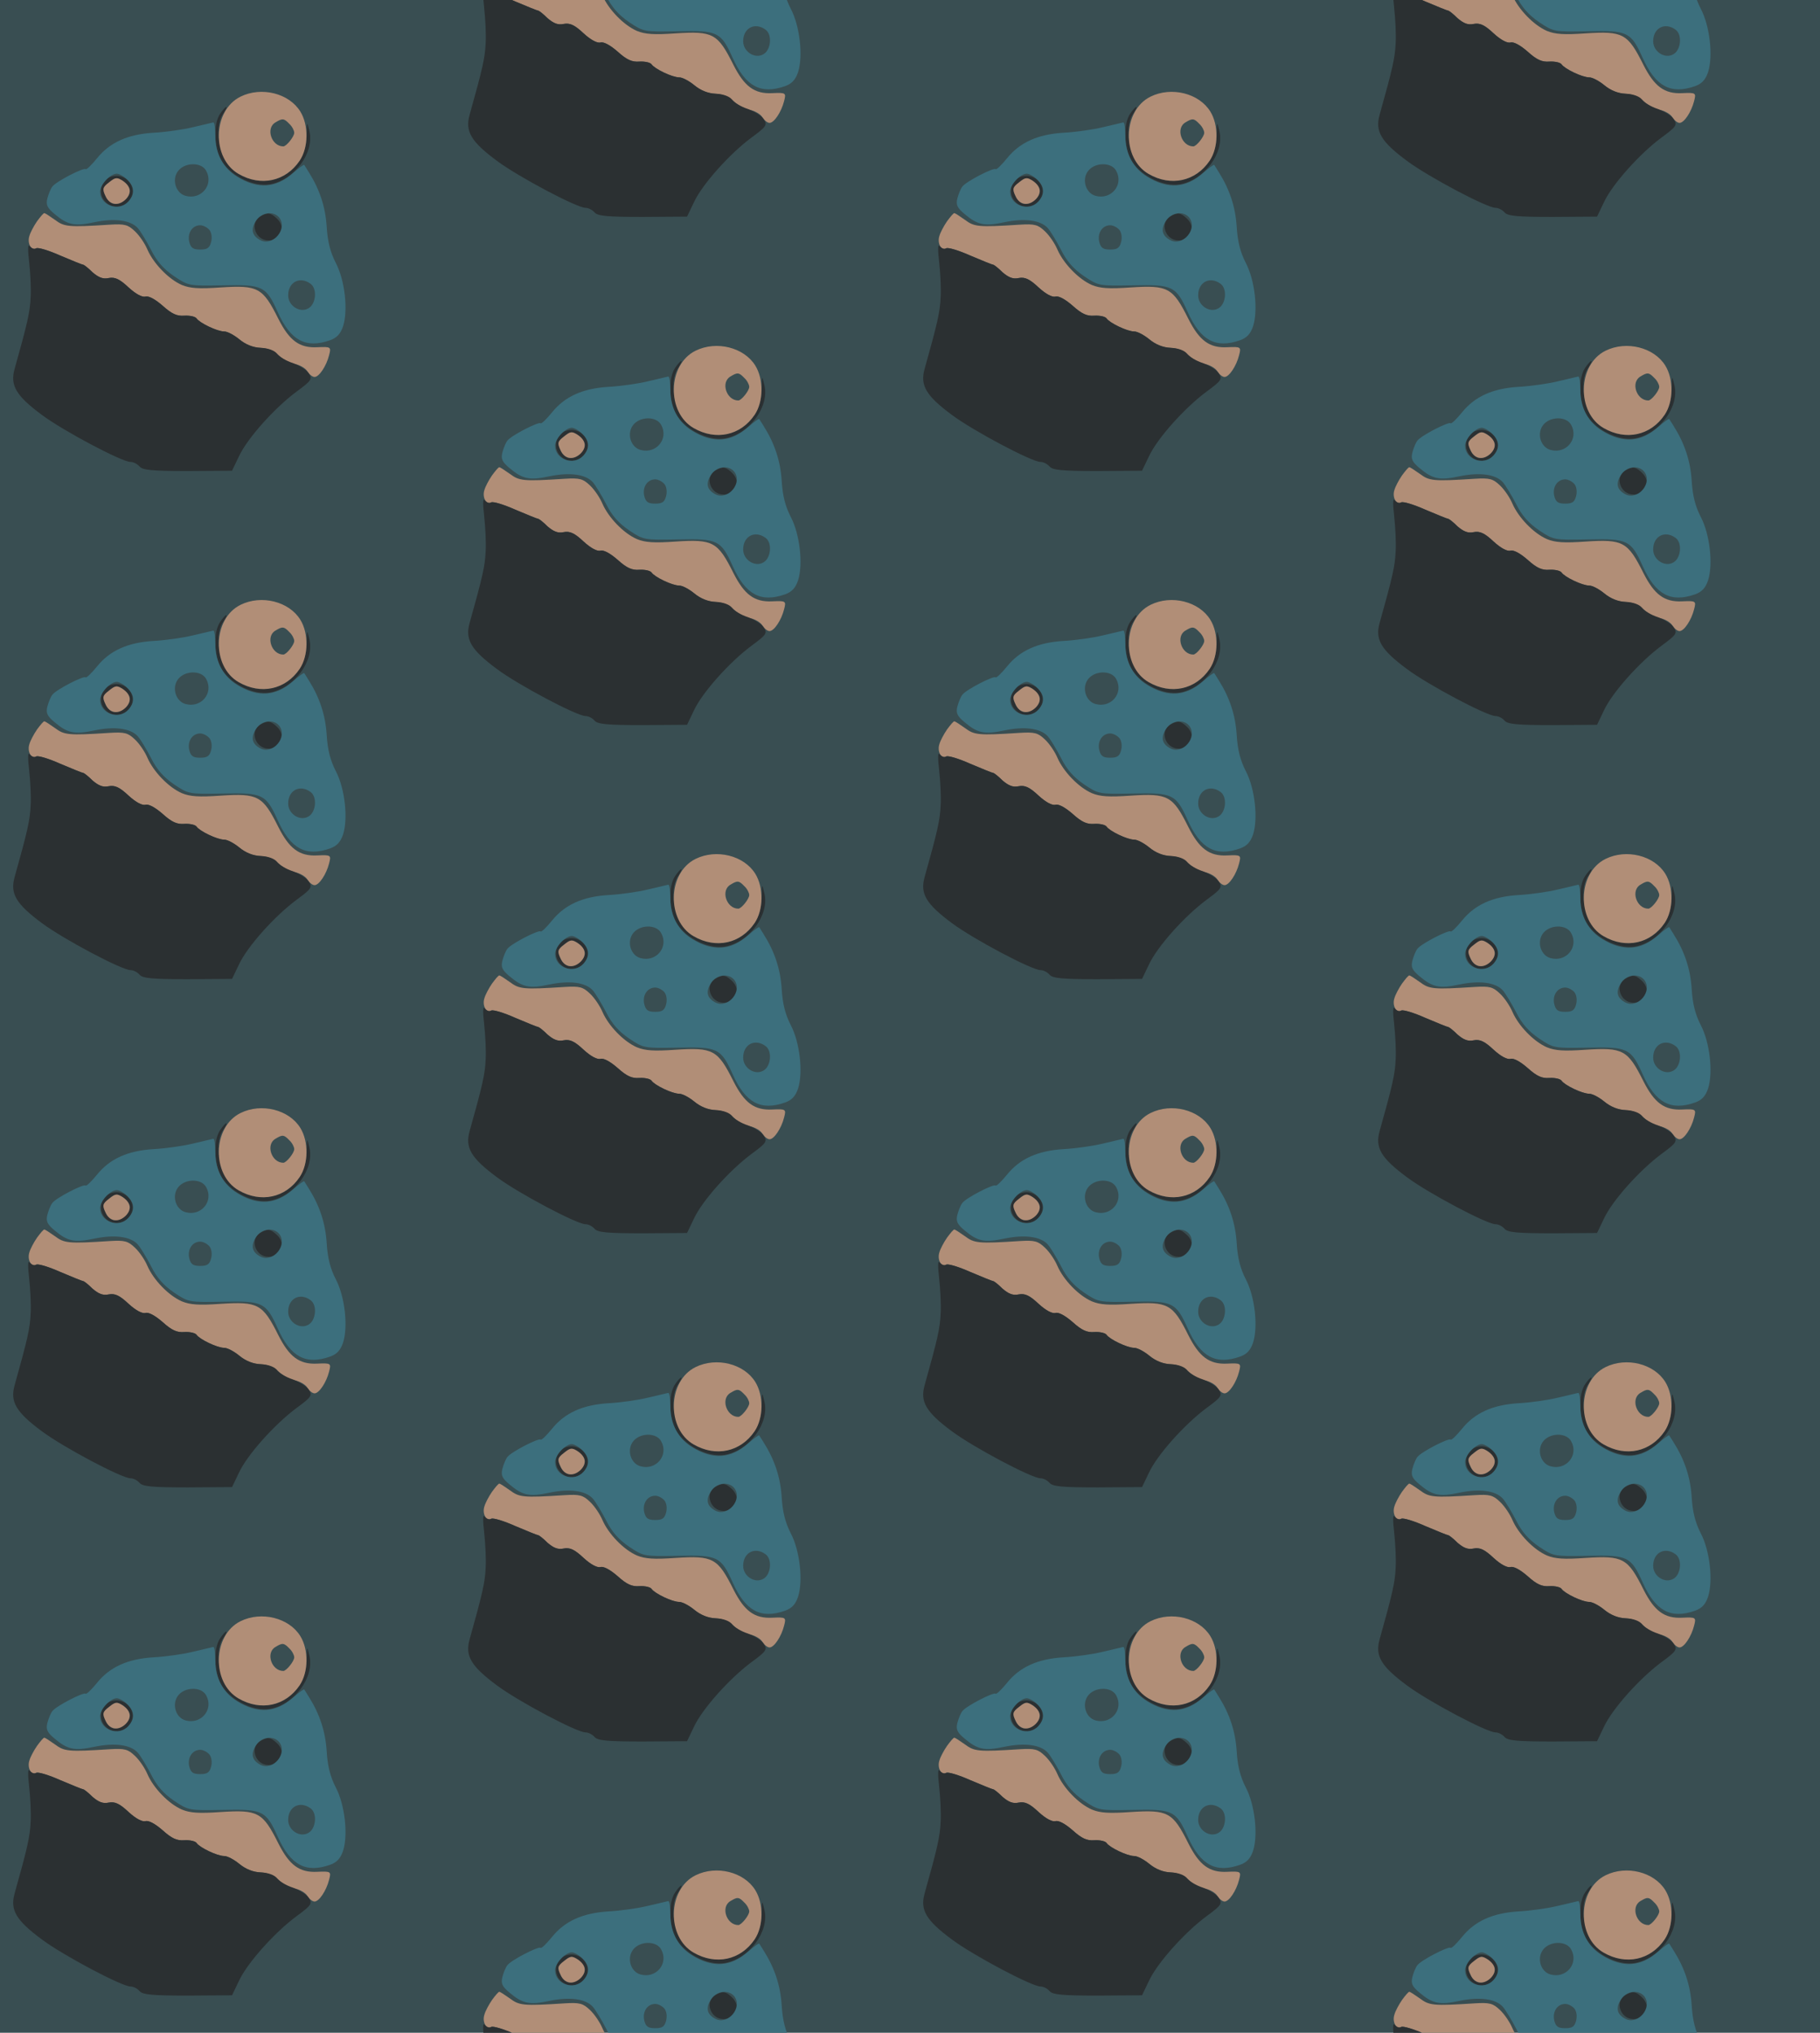 <?xml version="1.0" standalone="no"?>
<!DOCTYPE svg PUBLIC "-//W3C//DTD SVG 20010904//EN"
 "http://www.w3.org/TR/2001/REC-SVG-20010904/DTD/svg10.dtd">
<svg version="1.0" xmlns="http://www.w3.org/2000/svg" width="480pt" height="536pt" viewBox="0 0 480 536" preserveAspectRatio = "xMidYMid meet" >
<rect width="480" height="536" fill="#394E52"/>
<g id="col0" transform="translate(0, 17)">
<g id="0" transform="translate(0,0.0)scale(0.8,0.8)">

<path d="M363 969 c-31 -11 -40 -54 -18 -79 23 -26 57 -25 80 0 36 40 -10 99 -62 79z m65 -41 c4 -20 -24 -48 -49 -48 -11 0 -24 11 -31 26 -11 23 -10 29 11 45 21 17 26 18 45 6 12 -8 22 -21 24 -29z" transform="translate(0,134) scale(0.1,-0.1)" stroke="none" fill="#2B3032"/>

<path d="M359 951 c-21 -16 -22 -22 -11 -45 13 -30 43 -34 67 -10 20 21 16 43 -11 61 -19 12 -24 11 -45 -6z" transform="translate(0,134) scale(0.1,-0.1)" stroke="none" fill="#B18E77"/>

<path d="M858 839 c-36 -21 -16 -79 27 -79 43 0 59 44 27 73 -21 19 -30 20 -54 6z" transform="translate(0,134) scale(0.1,-0.1)" stroke="none" fill="#2B3032"/>

<path d="M726 1178 c-24 -34 -21 -118 7 -159 32 -49 105 -83 157 -74 80 14 147 104 130 175 -8 34 -8 34 -9 -14 -2 -121 -120 -187 -224 -127 -58 33 -87 147 -51 199 8 12 13 22 10 22 -3 0 -12 -10 -20 -22z" transform="translate(0,134) scale(0.1,-0.1)" stroke="none" fill="#2B3032"/>

<path d="M793 1234 c-93 -46 -96 -204 -6 -255 73 -42 154 -25 201 44 29 43 30 117 2 162 -37 60 -128 83 -197 49z m161 -90 c9 -8 16 -22 16 -29 0 -13 -26 -45 -36 -45 -39 0 -59 60 -26 79 23 14 28 14 46 -5z" transform="translate(0,134) scale(0.1,-0.1)" stroke="none" fill="#B18E77"/>

<path d="M122 823 c-11 -16 -22 -37 -25 -48 -8 -24 6 -50 22 -41 6 4 42 -7 80 -24 38 -16 72 -30 75 -30 3 0 17 -11 31 -25 20 -17 34 -23 53 -19 21 4 36 -3 66 -31 24 -22 45 -33 56 -30 10 3 32 -9 56 -30 30 -27 47 -35 72 -33 18 1 36 -3 40 -9 10 -15 68 -43 91 -43 11 0 33 -12 50 -26 20 -17 45 -27 69 -28 24 -1 46 -10 60 -24 13 -13 36 -25 53 -29 17 -3 36 -14 42 -24 7 -11 17 -19 24 -19 15 0 39 36 48 72 7 27 6 28 -39 26 -59 -3 -92 22 -128 93 -52 104 -67 112 -191 104 -71 -5 -100 -3 -127 8 -44 19 -94 71 -114 117 -8 19 -26 46 -41 60 -23 22 -34 25 -83 22 -138 -9 -150 -7 -181 16 -17 12 -32 22 -35 22 -3 0 -13 -12 -24 -27z" transform="translate(0,134) scale(0.1,-0.1)" stroke="none" fill="#B18E77"/>

<path d="M635 1133 c-33 -8 -91 -16 -128 -18 -86 -5 -145 -32 -187 -84 -18 -22 -35 -39 -38 -36 -6 6 -96 -40 -109 -57 -6 -7 -13 -25 -17 -40 -5 -21 0 -31 24 -51 43 -36 65 -41 131 -27 67 14 119 7 143 -19 9 -10 29 -43 44 -72 19 -38 41 -63 76 -87 48 -32 49 -32 161 -30 131 3 142 -2 181 -89 42 -93 92 -120 172 -92 22 8 34 20 43 46 17 53 6 152 -24 209 -18 35 -27 70 -30 119 -4 65 -23 123 -59 180 -7 11 -14 22 -15 24 -1 2 -18 -10 -37 -27 -57 -50 -116 -54 -184 -12 -46 28 -72 76 -72 133 0 26 -3 47 -7 46 -5 -1 -35 -8 -68 -16z m45 -144 c25 -46 -17 -96 -68 -82 -31 8 -46 50 -27 79 21 32 79 34 95 3z m-260 -29 c24 -24 25 -47 3 -72 -31 -34 -93 -13 -93 33 0 23 34 59 55 59 8 0 24 -9 35 -20z m500 -124 c30 -37 -20 -97 -62 -75 -28 15 -32 36 -14 64 18 28 57 33 76 11z m-230 -41 c7 -8 10 -25 6 -40 -5 -20 -13 -25 -36 -25 -23 0 -31 5 -36 25 -7 29 10 55 36 55 10 0 23 -7 30 -15z m334 -178 c22 -16 18 -65 -6 -80 -28 -18 -68 7 -68 42 0 44 39 64 74 38z" transform="translate(0,134) scale(0.1,-0.1)" stroke="none" fill="#3C6F7D"/>

<path d="M96 690 c4 -36 7 -89 5 -118 -2 -47 -10 -83 -53 -236 -15 -54 5 -88 90 -151 71 -53 264 -155 292 -155 10 0 23 -7 30 -15 10 -12 41 -15 159 -15 l146 1 23 48 c27 58 117 159 190 213 49 36 52 41 40 60 -7 11 -31 26 -53 34 -22 7 -45 21 -52 31 -8 10 -28 18 -53 19 -26 1 -50 11 -71 28 -17 14 -39 26 -50 26 -23 0 -81 28 -91 43 -4 6 -22 10 -40 9 -25 -2 -42 6 -72 33 -24 21 -46 33 -56 30 -11 -3 -32 8 -56 30 -30 28 -45 35 -66 31 -19 -4 -33 2 -53 19 -14 14 -28 25 -31 25 -3 0 -37 14 -75 30 -38 17 -74 28 -80 24 -6 -4 -15 0 -21 7 -6 9 -7 -9 -2 -51z" transform="translate(0,134) scale(0.1,-0.1)" stroke="none" fill="#2B3032"/>

</g>

<g id="1" transform="translate(0,134.0)scale(0.8,0.8)">

<path d="M363 969 c-31 -11 -40 -54 -18 -79 23 -26 57 -25 80 0 36 40 -10 99 -62 79z m65 -41 c4 -20 -24 -48 -49 -48 -11 0 -24 11 -31 26 -11 23 -10 29 11 45 21 17 26 18 45 6 12 -8 22 -21 24 -29z" transform="translate(0,134) scale(0.1,-0.1)" stroke="none" fill="#2B3032"/>

<path d="M359 951 c-21 -16 -22 -22 -11 -45 13 -30 43 -34 67 -10 20 21 16 43 -11 61 -19 12 -24 11 -45 -6z" transform="translate(0,134) scale(0.1,-0.1)" stroke="none" fill="#B18E77"/>

<path d="M858 839 c-36 -21 -16 -79 27 -79 43 0 59 44 27 73 -21 19 -30 20 -54 6z" transform="translate(0,134) scale(0.1,-0.1)" stroke="none" fill="#2B3032"/>

<path d="M726 1178 c-24 -34 -21 -118 7 -159 32 -49 105 -83 157 -74 80 14 147 104 130 175 -8 34 -8 34 -9 -14 -2 -121 -120 -187 -224 -127 -58 33 -87 147 -51 199 8 12 13 22 10 22 -3 0 -12 -10 -20 -22z" transform="translate(0,134) scale(0.1,-0.1)" stroke="none" fill="#2B3032"/>

<path d="M793 1234 c-93 -46 -96 -204 -6 -255 73 -42 154 -25 201 44 29 43 30 117 2 162 -37 60 -128 83 -197 49z m161 -90 c9 -8 16 -22 16 -29 0 -13 -26 -45 -36 -45 -39 0 -59 60 -26 79 23 14 28 14 46 -5z" transform="translate(0,134) scale(0.1,-0.1)" stroke="none" fill="#B18E77"/>

<path d="M122 823 c-11 -16 -22 -37 -25 -48 -8 -24 6 -50 22 -41 6 4 42 -7 80 -24 38 -16 72 -30 75 -30 3 0 17 -11 31 -25 20 -17 34 -23 53 -19 21 4 36 -3 66 -31 24 -22 45 -33 56 -30 10 3 32 -9 56 -30 30 -27 47 -35 72 -33 18 1 36 -3 40 -9 10 -15 68 -43 91 -43 11 0 33 -12 50 -26 20 -17 45 -27 69 -28 24 -1 46 -10 60 -24 13 -13 36 -25 53 -29 17 -3 36 -14 42 -24 7 -11 17 -19 24 -19 15 0 39 36 48 72 7 27 6 28 -39 26 -59 -3 -92 22 -128 93 -52 104 -67 112 -191 104 -71 -5 -100 -3 -127 8 -44 19 -94 71 -114 117 -8 19 -26 46 -41 60 -23 22 -34 25 -83 22 -138 -9 -150 -7 -181 16 -17 12 -32 22 -35 22 -3 0 -13 -12 -24 -27z" transform="translate(0,134) scale(0.1,-0.1)" stroke="none" fill="#B18E77"/>

<path d="M635 1133 c-33 -8 -91 -16 -128 -18 -86 -5 -145 -32 -187 -84 -18 -22 -35 -39 -38 -36 -6 6 -96 -40 -109 -57 -6 -7 -13 -25 -17 -40 -5 -21 0 -31 24 -51 43 -36 65 -41 131 -27 67 14 119 7 143 -19 9 -10 29 -43 44 -72 19 -38 41 -63 76 -87 48 -32 49 -32 161 -30 131 3 142 -2 181 -89 42 -93 92 -120 172 -92 22 8 34 20 43 46 17 53 6 152 -24 209 -18 35 -27 70 -30 119 -4 65 -23 123 -59 180 -7 11 -14 22 -15 24 -1 2 -18 -10 -37 -27 -57 -50 -116 -54 -184 -12 -46 28 -72 76 -72 133 0 26 -3 47 -7 46 -5 -1 -35 -8 -68 -16z m45 -144 c25 -46 -17 -96 -68 -82 -31 8 -46 50 -27 79 21 32 79 34 95 3z m-260 -29 c24 -24 25 -47 3 -72 -31 -34 -93 -13 -93 33 0 23 34 59 55 59 8 0 24 -9 35 -20z m500 -124 c30 -37 -20 -97 -62 -75 -28 15 -32 36 -14 64 18 28 57 33 76 11z m-230 -41 c7 -8 10 -25 6 -40 -5 -20 -13 -25 -36 -25 -23 0 -31 5 -36 25 -7 29 10 55 36 55 10 0 23 -7 30 -15z m334 -178 c22 -16 18 -65 -6 -80 -28 -18 -68 7 -68 42 0 44 39 64 74 38z" transform="translate(0,134) scale(0.1,-0.1)" stroke="none" fill="#3C6F7D"/>

<path d="M96 690 c4 -36 7 -89 5 -118 -2 -47 -10 -83 -53 -236 -15 -54 5 -88 90 -151 71 -53 264 -155 292 -155 10 0 23 -7 30 -15 10 -12 41 -15 159 -15 l146 1 23 48 c27 58 117 159 190 213 49 36 52 41 40 60 -7 11 -31 26 -53 34 -22 7 -45 21 -52 31 -8 10 -28 18 -53 19 -26 1 -50 11 -71 28 -17 14 -39 26 -50 26 -23 0 -81 28 -91 43 -4 6 -22 10 -40 9 -25 -2 -42 6 -72 33 -24 21 -46 33 -56 30 -11 -3 -32 8 -56 30 -30 28 -45 35 -66 31 -19 -4 -33 2 -53 19 -14 14 -28 25 -31 25 -3 0 -37 14 -75 30 -38 17 -74 28 -80 24 -6 -4 -15 0 -21 7 -6 9 -7 -9 -2 -51z" transform="translate(0,134) scale(0.1,-0.1)" stroke="none" fill="#2B3032"/>

</g>

<g id="2" transform="translate(0,268.0)scale(0.8,0.8)">

<path d="M363 969 c-31 -11 -40 -54 -18 -79 23 -26 57 -25 80 0 36 40 -10 99 -62 79z m65 -41 c4 -20 -24 -48 -49 -48 -11 0 -24 11 -31 26 -11 23 -10 29 11 45 21 17 26 18 45 6 12 -8 22 -21 24 -29z" transform="translate(0,134) scale(0.1,-0.1)" stroke="none" fill="#2B3032"/>

<path d="M359 951 c-21 -16 -22 -22 -11 -45 13 -30 43 -34 67 -10 20 21 16 43 -11 61 -19 12 -24 11 -45 -6z" transform="translate(0,134) scale(0.1,-0.1)" stroke="none" fill="#B18E77"/>

<path d="M858 839 c-36 -21 -16 -79 27 -79 43 0 59 44 27 73 -21 19 -30 20 -54 6z" transform="translate(0,134) scale(0.1,-0.1)" stroke="none" fill="#2B3032"/>

<path d="M726 1178 c-24 -34 -21 -118 7 -159 32 -49 105 -83 157 -74 80 14 147 104 130 175 -8 34 -8 34 -9 -14 -2 -121 -120 -187 -224 -127 -58 33 -87 147 -51 199 8 12 13 22 10 22 -3 0 -12 -10 -20 -22z" transform="translate(0,134) scale(0.1,-0.1)" stroke="none" fill="#2B3032"/>

<path d="M793 1234 c-93 -46 -96 -204 -6 -255 73 -42 154 -25 201 44 29 43 30 117 2 162 -37 60 -128 83 -197 49z m161 -90 c9 -8 16 -22 16 -29 0 -13 -26 -45 -36 -45 -39 0 -59 60 -26 79 23 14 28 14 46 -5z" transform="translate(0,134) scale(0.1,-0.1)" stroke="none" fill="#B18E77"/>

<path d="M122 823 c-11 -16 -22 -37 -25 -48 -8 -24 6 -50 22 -41 6 4 42 -7 80 -24 38 -16 72 -30 75 -30 3 0 17 -11 31 -25 20 -17 34 -23 53 -19 21 4 36 -3 66 -31 24 -22 45 -33 56 -30 10 3 32 -9 56 -30 30 -27 47 -35 72 -33 18 1 36 -3 40 -9 10 -15 68 -43 91 -43 11 0 33 -12 50 -26 20 -17 45 -27 69 -28 24 -1 46 -10 60 -24 13 -13 36 -25 53 -29 17 -3 36 -14 42 -24 7 -11 17 -19 24 -19 15 0 39 36 48 72 7 27 6 28 -39 26 -59 -3 -92 22 -128 93 -52 104 -67 112 -191 104 -71 -5 -100 -3 -127 8 -44 19 -94 71 -114 117 -8 19 -26 46 -41 60 -23 22 -34 25 -83 22 -138 -9 -150 -7 -181 16 -17 12 -32 22 -35 22 -3 0 -13 -12 -24 -27z" transform="translate(0,134) scale(0.1,-0.1)" stroke="none" fill="#B18E77"/>

<path d="M635 1133 c-33 -8 -91 -16 -128 -18 -86 -5 -145 -32 -187 -84 -18 -22 -35 -39 -38 -36 -6 6 -96 -40 -109 -57 -6 -7 -13 -25 -17 -40 -5 -21 0 -31 24 -51 43 -36 65 -41 131 -27 67 14 119 7 143 -19 9 -10 29 -43 44 -72 19 -38 41 -63 76 -87 48 -32 49 -32 161 -30 131 3 142 -2 181 -89 42 -93 92 -120 172 -92 22 8 34 20 43 46 17 53 6 152 -24 209 -18 35 -27 70 -30 119 -4 65 -23 123 -59 180 -7 11 -14 22 -15 24 -1 2 -18 -10 -37 -27 -57 -50 -116 -54 -184 -12 -46 28 -72 76 -72 133 0 26 -3 47 -7 46 -5 -1 -35 -8 -68 -16z m45 -144 c25 -46 -17 -96 -68 -82 -31 8 -46 50 -27 79 21 32 79 34 95 3z m-260 -29 c24 -24 25 -47 3 -72 -31 -34 -93 -13 -93 33 0 23 34 59 55 59 8 0 24 -9 35 -20z m500 -124 c30 -37 -20 -97 -62 -75 -28 15 -32 36 -14 64 18 28 57 33 76 11z m-230 -41 c7 -8 10 -25 6 -40 -5 -20 -13 -25 -36 -25 -23 0 -31 5 -36 25 -7 29 10 55 36 55 10 0 23 -7 30 -15z m334 -178 c22 -16 18 -65 -6 -80 -28 -18 -68 7 -68 42 0 44 39 64 74 38z" transform="translate(0,134) scale(0.1,-0.1)" stroke="none" fill="#3C6F7D"/>

<path d="M96 690 c4 -36 7 -89 5 -118 -2 -47 -10 -83 -53 -236 -15 -54 5 -88 90 -151 71 -53 264 -155 292 -155 10 0 23 -7 30 -15 10 -12 41 -15 159 -15 l146 1 23 48 c27 58 117 159 190 213 49 36 52 41 40 60 -7 11 -31 26 -53 34 -22 7 -45 21 -52 31 -8 10 -28 18 -53 19 -26 1 -50 11 -71 28 -17 14 -39 26 -50 26 -23 0 -81 28 -91 43 -4 6 -22 10 -40 9 -25 -2 -42 6 -72 33 -24 21 -46 33 -56 30 -11 -3 -32 8 -56 30 -30 28 -45 35 -66 31 -19 -4 -33 2 -53 19 -14 14 -28 25 -31 25 -3 0 -37 14 -75 30 -38 17 -74 28 -80 24 -6 -4 -15 0 -21 7 -6 9 -7 -9 -2 -51z" transform="translate(0,134) scale(0.1,-0.1)" stroke="none" fill="#2B3032"/>

</g>

<g id="3" transform="translate(0,402.0)scale(0.8,0.8)">

<path d="M363 969 c-31 -11 -40 -54 -18 -79 23 -26 57 -25 80 0 36 40 -10 99 -62 79z m65 -41 c4 -20 -24 -48 -49 -48 -11 0 -24 11 -31 26 -11 23 -10 29 11 45 21 17 26 18 45 6 12 -8 22 -21 24 -29z" transform="translate(0,134) scale(0.1,-0.1)" stroke="none" fill="#2B3032"/>

<path d="M359 951 c-21 -16 -22 -22 -11 -45 13 -30 43 -34 67 -10 20 21 16 43 -11 61 -19 12 -24 11 -45 -6z" transform="translate(0,134) scale(0.1,-0.1)" stroke="none" fill="#B18E77"/>

<path d="M858 839 c-36 -21 -16 -79 27 -79 43 0 59 44 27 73 -21 19 -30 20 -54 6z" transform="translate(0,134) scale(0.1,-0.1)" stroke="none" fill="#2B3032"/>

<path d="M726 1178 c-24 -34 -21 -118 7 -159 32 -49 105 -83 157 -74 80 14 147 104 130 175 -8 34 -8 34 -9 -14 -2 -121 -120 -187 -224 -127 -58 33 -87 147 -51 199 8 12 13 22 10 22 -3 0 -12 -10 -20 -22z" transform="translate(0,134) scale(0.1,-0.1)" stroke="none" fill="#2B3032"/>

<path d="M793 1234 c-93 -46 -96 -204 -6 -255 73 -42 154 -25 201 44 29 43 30 117 2 162 -37 60 -128 83 -197 49z m161 -90 c9 -8 16 -22 16 -29 0 -13 -26 -45 -36 -45 -39 0 -59 60 -26 79 23 14 28 14 46 -5z" transform="translate(0,134) scale(0.1,-0.1)" stroke="none" fill="#B18E77"/>

<path d="M122 823 c-11 -16 -22 -37 -25 -48 -8 -24 6 -50 22 -41 6 4 42 -7 80 -24 38 -16 72 -30 75 -30 3 0 17 -11 31 -25 20 -17 34 -23 53 -19 21 4 36 -3 66 -31 24 -22 45 -33 56 -30 10 3 32 -9 56 -30 30 -27 47 -35 72 -33 18 1 36 -3 40 -9 10 -15 68 -43 91 -43 11 0 33 -12 50 -26 20 -17 45 -27 69 -28 24 -1 46 -10 60 -24 13 -13 36 -25 53 -29 17 -3 36 -14 42 -24 7 -11 17 -19 24 -19 15 0 39 36 48 72 7 27 6 28 -39 26 -59 -3 -92 22 -128 93 -52 104 -67 112 -191 104 -71 -5 -100 -3 -127 8 -44 19 -94 71 -114 117 -8 19 -26 46 -41 60 -23 22 -34 25 -83 22 -138 -9 -150 -7 -181 16 -17 12 -32 22 -35 22 -3 0 -13 -12 -24 -27z" transform="translate(0,134) scale(0.1,-0.1)" stroke="none" fill="#B18E77"/>

<path d="M635 1133 c-33 -8 -91 -16 -128 -18 -86 -5 -145 -32 -187 -84 -18 -22 -35 -39 -38 -36 -6 6 -96 -40 -109 -57 -6 -7 -13 -25 -17 -40 -5 -21 0 -31 24 -51 43 -36 65 -41 131 -27 67 14 119 7 143 -19 9 -10 29 -43 44 -72 19 -38 41 -63 76 -87 48 -32 49 -32 161 -30 131 3 142 -2 181 -89 42 -93 92 -120 172 -92 22 8 34 20 43 46 17 53 6 152 -24 209 -18 35 -27 70 -30 119 -4 65 -23 123 -59 180 -7 11 -14 22 -15 24 -1 2 -18 -10 -37 -27 -57 -50 -116 -54 -184 -12 -46 28 -72 76 -72 133 0 26 -3 47 -7 46 -5 -1 -35 -8 -68 -16z m45 -144 c25 -46 -17 -96 -68 -82 -31 8 -46 50 -27 79 21 32 79 34 95 3z m-260 -29 c24 -24 25 -47 3 -72 -31 -34 -93 -13 -93 33 0 23 34 59 55 59 8 0 24 -9 35 -20z m500 -124 c30 -37 -20 -97 -62 -75 -28 15 -32 36 -14 64 18 28 57 33 76 11z m-230 -41 c7 -8 10 -25 6 -40 -5 -20 -13 -25 -36 -25 -23 0 -31 5 -36 25 -7 29 10 55 36 55 10 0 23 -7 30 -15z m334 -178 c22 -16 18 -65 -6 -80 -28 -18 -68 7 -68 42 0 44 39 64 74 38z" transform="translate(0,134) scale(0.1,-0.1)" stroke="none" fill="#3C6F7D"/>

<path d="M96 690 c4 -36 7 -89 5 -118 -2 -47 -10 -83 -53 -236 -15 -54 5 -88 90 -151 71 -53 264 -155 292 -155 10 0 23 -7 30 -15 10 -12 41 -15 159 -15 l146 1 23 48 c27 58 117 159 190 213 49 36 52 41 40 60 -7 11 -31 26 -53 34 -22 7 -45 21 -52 31 -8 10 -28 18 -53 19 -26 1 -50 11 -71 28 -17 14 -39 26 -50 26 -23 0 -81 28 -91 43 -4 6 -22 10 -40 9 -25 -2 -42 6 -72 33 -24 21 -46 33 -56 30 -11 -3 -32 8 -56 30 -30 28 -45 35 -66 31 -19 -4 -33 2 -53 19 -14 14 -28 25 -31 25 -3 0 -37 14 -75 30 -38 17 -74 28 -80 24 -6 -4 -15 0 -21 7 -6 9 -7 -9 -2 -51z" transform="translate(0,134) scale(0.1,-0.1)" stroke="none" fill="#2B3032"/>

</g>

<g id="4" transform="translate(0,536.0)scale(0.8,0.8)">

<path d="M363 969 c-31 -11 -40 -54 -18 -79 23 -26 57 -25 80 0 36 40 -10 99 -62 79z m65 -41 c4 -20 -24 -48 -49 -48 -11 0 -24 11 -31 26 -11 23 -10 29 11 45 21 17 26 18 45 6 12 -8 22 -21 24 -29z" transform="translate(0,134) scale(0.1,-0.1)" stroke="none" fill="#2B3032"/>

<path d="M359 951 c-21 -16 -22 -22 -11 -45 13 -30 43 -34 67 -10 20 21 16 43 -11 61 -19 12 -24 11 -45 -6z" transform="translate(0,134) scale(0.1,-0.1)" stroke="none" fill="#B18E77"/>

<path d="M858 839 c-36 -21 -16 -79 27 -79 43 0 59 44 27 73 -21 19 -30 20 -54 6z" transform="translate(0,134) scale(0.1,-0.1)" stroke="none" fill="#2B3032"/>

<path d="M726 1178 c-24 -34 -21 -118 7 -159 32 -49 105 -83 157 -74 80 14 147 104 130 175 -8 34 -8 34 -9 -14 -2 -121 -120 -187 -224 -127 -58 33 -87 147 -51 199 8 12 13 22 10 22 -3 0 -12 -10 -20 -22z" transform="translate(0,134) scale(0.1,-0.1)" stroke="none" fill="#2B3032"/>

<path d="M793 1234 c-93 -46 -96 -204 -6 -255 73 -42 154 -25 201 44 29 43 30 117 2 162 -37 60 -128 83 -197 49z m161 -90 c9 -8 16 -22 16 -29 0 -13 -26 -45 -36 -45 -39 0 -59 60 -26 79 23 14 28 14 46 -5z" transform="translate(0,134) scale(0.1,-0.1)" stroke="none" fill="#B18E77"/>

<path d="M122 823 c-11 -16 -22 -37 -25 -48 -8 -24 6 -50 22 -41 6 4 42 -7 80 -24 38 -16 72 -30 75 -30 3 0 17 -11 31 -25 20 -17 34 -23 53 -19 21 4 36 -3 66 -31 24 -22 45 -33 56 -30 10 3 32 -9 56 -30 30 -27 47 -35 72 -33 18 1 36 -3 40 -9 10 -15 68 -43 91 -43 11 0 33 -12 50 -26 20 -17 45 -27 69 -28 24 -1 46 -10 60 -24 13 -13 36 -25 53 -29 17 -3 36 -14 42 -24 7 -11 17 -19 24 -19 15 0 39 36 48 72 7 27 6 28 -39 26 -59 -3 -92 22 -128 93 -52 104 -67 112 -191 104 -71 -5 -100 -3 -127 8 -44 19 -94 71 -114 117 -8 19 -26 46 -41 60 -23 22 -34 25 -83 22 -138 -9 -150 -7 -181 16 -17 12 -32 22 -35 22 -3 0 -13 -12 -24 -27z" transform="translate(0,134) scale(0.1,-0.1)" stroke="none" fill="#B18E77"/>

<path d="M635 1133 c-33 -8 -91 -16 -128 -18 -86 -5 -145 -32 -187 -84 -18 -22 -35 -39 -38 -36 -6 6 -96 -40 -109 -57 -6 -7 -13 -25 -17 -40 -5 -21 0 -31 24 -51 43 -36 65 -41 131 -27 67 14 119 7 143 -19 9 -10 29 -43 44 -72 19 -38 41 -63 76 -87 48 -32 49 -32 161 -30 131 3 142 -2 181 -89 42 -93 92 -120 172 -92 22 8 34 20 43 46 17 53 6 152 -24 209 -18 35 -27 70 -30 119 -4 65 -23 123 -59 180 -7 11 -14 22 -15 24 -1 2 -18 -10 -37 -27 -57 -50 -116 -54 -184 -12 -46 28 -72 76 -72 133 0 26 -3 47 -7 46 -5 -1 -35 -8 -68 -16z m45 -144 c25 -46 -17 -96 -68 -82 -31 8 -46 50 -27 79 21 32 79 34 95 3z m-260 -29 c24 -24 25 -47 3 -72 -31 -34 -93 -13 -93 33 0 23 34 59 55 59 8 0 24 -9 35 -20z m500 -124 c30 -37 -20 -97 -62 -75 -28 15 -32 36 -14 64 18 28 57 33 76 11z m-230 -41 c7 -8 10 -25 6 -40 -5 -20 -13 -25 -36 -25 -23 0 -31 5 -36 25 -7 29 10 55 36 55 10 0 23 -7 30 -15z m334 -178 c22 -16 18 -65 -6 -80 -28 -18 -68 7 -68 42 0 44 39 64 74 38z" transform="translate(0,134) scale(0.1,-0.1)" stroke="none" fill="#3C6F7D"/>

<path d="M96 690 c4 -36 7 -89 5 -118 -2 -47 -10 -83 -53 -236 -15 -54 5 -88 90 -151 71 -53 264 -155 292 -155 10 0 23 -7 30 -15 10 -12 41 -15 159 -15 l146 1 23 48 c27 58 117 159 190 213 49 36 52 41 40 60 -7 11 -31 26 -53 34 -22 7 -45 21 -52 31 -8 10 -28 18 -53 19 -26 1 -50 11 -71 28 -17 14 -39 26 -50 26 -23 0 -81 28 -91 43 -4 6 -22 10 -40 9 -25 -2 -42 6 -72 33 -24 21 -46 33 -56 30 -11 -3 -32 8 -56 30 -30 28 -45 35 -66 31 -19 -4 -33 2 -53 19 -14 14 -28 25 -31 25 -3 0 -37 14 -75 30 -38 17 -74 28 -80 24 -6 -4 -15 0 -21 7 -6 9 -7 -9 -2 -51z" transform="translate(0,134) scale(0.1,-0.1)" stroke="none" fill="#2B3032"/>

</g>

</g>
<g id="col1" transform="translate(120, -50.0)">
<g id="0" transform="translate(0,0.0)scale(0.8,0.8)">

<path d="M363 969 c-31 -11 -40 -54 -18 -79 23 -26 57 -25 80 0 36 40 -10 99 -62 79z m65 -41 c4 -20 -24 -48 -49 -48 -11 0 -24 11 -31 26 -11 23 -10 29 11 45 21 17 26 18 45 6 12 -8 22 -21 24 -29z" transform="translate(0,134) scale(0.1,-0.1)" stroke="none" fill="#2B3032"/>

<path d="M359 951 c-21 -16 -22 -22 -11 -45 13 -30 43 -34 67 -10 20 21 16 43 -11 61 -19 12 -24 11 -45 -6z" transform="translate(0,134) scale(0.1,-0.1)" stroke="none" fill="#B18E77"/>

<path d="M858 839 c-36 -21 -16 -79 27 -79 43 0 59 44 27 73 -21 19 -30 20 -54 6z" transform="translate(0,134) scale(0.1,-0.1)" stroke="none" fill="#2B3032"/>

<path d="M726 1178 c-24 -34 -21 -118 7 -159 32 -49 105 -83 157 -74 80 14 147 104 130 175 -8 34 -8 34 -9 -14 -2 -121 -120 -187 -224 -127 -58 33 -87 147 -51 199 8 12 13 22 10 22 -3 0 -12 -10 -20 -22z" transform="translate(0,134) scale(0.1,-0.1)" stroke="none" fill="#2B3032"/>

<path d="M793 1234 c-93 -46 -96 -204 -6 -255 73 -42 154 -25 201 44 29 43 30 117 2 162 -37 60 -128 83 -197 49z m161 -90 c9 -8 16 -22 16 -29 0 -13 -26 -45 -36 -45 -39 0 -59 60 -26 79 23 14 28 14 46 -5z" transform="translate(0,134) scale(0.1,-0.1)" stroke="none" fill="#B18E77"/>

<path d="M122 823 c-11 -16 -22 -37 -25 -48 -8 -24 6 -50 22 -41 6 4 42 -7 80 -24 38 -16 72 -30 75 -30 3 0 17 -11 31 -25 20 -17 34 -23 53 -19 21 4 36 -3 66 -31 24 -22 45 -33 56 -30 10 3 32 -9 56 -30 30 -27 47 -35 72 -33 18 1 36 -3 40 -9 10 -15 68 -43 91 -43 11 0 33 -12 50 -26 20 -17 45 -27 69 -28 24 -1 46 -10 60 -24 13 -13 36 -25 53 -29 17 -3 36 -14 42 -24 7 -11 17 -19 24 -19 15 0 39 36 48 72 7 27 6 28 -39 26 -59 -3 -92 22 -128 93 -52 104 -67 112 -191 104 -71 -5 -100 -3 -127 8 -44 19 -94 71 -114 117 -8 19 -26 46 -41 60 -23 22 -34 25 -83 22 -138 -9 -150 -7 -181 16 -17 12 -32 22 -35 22 -3 0 -13 -12 -24 -27z" transform="translate(0,134) scale(0.1,-0.1)" stroke="none" fill="#B18E77"/>

<path d="M635 1133 c-33 -8 -91 -16 -128 -18 -86 -5 -145 -32 -187 -84 -18 -22 -35 -39 -38 -36 -6 6 -96 -40 -109 -57 -6 -7 -13 -25 -17 -40 -5 -21 0 -31 24 -51 43 -36 65 -41 131 -27 67 14 119 7 143 -19 9 -10 29 -43 44 -72 19 -38 41 -63 76 -87 48 -32 49 -32 161 -30 131 3 142 -2 181 -89 42 -93 92 -120 172 -92 22 8 34 20 43 46 17 53 6 152 -24 209 -18 35 -27 70 -30 119 -4 65 -23 123 -59 180 -7 11 -14 22 -15 24 -1 2 -18 -10 -37 -27 -57 -50 -116 -54 -184 -12 -46 28 -72 76 -72 133 0 26 -3 47 -7 46 -5 -1 -35 -8 -68 -16z m45 -144 c25 -46 -17 -96 -68 -82 -31 8 -46 50 -27 79 21 32 79 34 95 3z m-260 -29 c24 -24 25 -47 3 -72 -31 -34 -93 -13 -93 33 0 23 34 59 55 59 8 0 24 -9 35 -20z m500 -124 c30 -37 -20 -97 -62 -75 -28 15 -32 36 -14 64 18 28 57 33 76 11z m-230 -41 c7 -8 10 -25 6 -40 -5 -20 -13 -25 -36 -25 -23 0 -31 5 -36 25 -7 29 10 55 36 55 10 0 23 -7 30 -15z m334 -178 c22 -16 18 -65 -6 -80 -28 -18 -68 7 -68 42 0 44 39 64 74 38z" transform="translate(0,134) scale(0.1,-0.1)" stroke="none" fill="#3C6F7D"/>

<path d="M96 690 c4 -36 7 -89 5 -118 -2 -47 -10 -83 -53 -236 -15 -54 5 -88 90 -151 71 -53 264 -155 292 -155 10 0 23 -7 30 -15 10 -12 41 -15 159 -15 l146 1 23 48 c27 58 117 159 190 213 49 36 52 41 40 60 -7 11 -31 26 -53 34 -22 7 -45 21 -52 31 -8 10 -28 18 -53 19 -26 1 -50 11 -71 28 -17 14 -39 26 -50 26 -23 0 -81 28 -91 43 -4 6 -22 10 -40 9 -25 -2 -42 6 -72 33 -24 21 -46 33 -56 30 -11 -3 -32 8 -56 30 -30 28 -45 35 -66 31 -19 -4 -33 2 -53 19 -14 14 -28 25 -31 25 -3 0 -37 14 -75 30 -38 17 -74 28 -80 24 -6 -4 -15 0 -21 7 -6 9 -7 -9 -2 -51z" transform="translate(0,134) scale(0.1,-0.1)" stroke="none" fill="#2B3032"/>

</g>

<g id="1" transform="translate(0,134.0)scale(0.8,0.8)">

<path d="M363 969 c-31 -11 -40 -54 -18 -79 23 -26 57 -25 80 0 36 40 -10 99 -62 79z m65 -41 c4 -20 -24 -48 -49 -48 -11 0 -24 11 -31 26 -11 23 -10 29 11 45 21 17 26 18 45 6 12 -8 22 -21 24 -29z" transform="translate(0,134) scale(0.1,-0.1)" stroke="none" fill="#2B3032"/>

<path d="M359 951 c-21 -16 -22 -22 -11 -45 13 -30 43 -34 67 -10 20 21 16 43 -11 61 -19 12 -24 11 -45 -6z" transform="translate(0,134) scale(0.1,-0.1)" stroke="none" fill="#B18E77"/>

<path d="M858 839 c-36 -21 -16 -79 27 -79 43 0 59 44 27 73 -21 19 -30 20 -54 6z" transform="translate(0,134) scale(0.1,-0.1)" stroke="none" fill="#2B3032"/>

<path d="M726 1178 c-24 -34 -21 -118 7 -159 32 -49 105 -83 157 -74 80 14 147 104 130 175 -8 34 -8 34 -9 -14 -2 -121 -120 -187 -224 -127 -58 33 -87 147 -51 199 8 12 13 22 10 22 -3 0 -12 -10 -20 -22z" transform="translate(0,134) scale(0.1,-0.1)" stroke="none" fill="#2B3032"/>

<path d="M793 1234 c-93 -46 -96 -204 -6 -255 73 -42 154 -25 201 44 29 43 30 117 2 162 -37 60 -128 83 -197 49z m161 -90 c9 -8 16 -22 16 -29 0 -13 -26 -45 -36 -45 -39 0 -59 60 -26 79 23 14 28 14 46 -5z" transform="translate(0,134) scale(0.1,-0.1)" stroke="none" fill="#B18E77"/>

<path d="M122 823 c-11 -16 -22 -37 -25 -48 -8 -24 6 -50 22 -41 6 4 42 -7 80 -24 38 -16 72 -30 75 -30 3 0 17 -11 31 -25 20 -17 34 -23 53 -19 21 4 36 -3 66 -31 24 -22 45 -33 56 -30 10 3 32 -9 56 -30 30 -27 47 -35 72 -33 18 1 36 -3 40 -9 10 -15 68 -43 91 -43 11 0 33 -12 50 -26 20 -17 45 -27 69 -28 24 -1 46 -10 60 -24 13 -13 36 -25 53 -29 17 -3 36 -14 42 -24 7 -11 17 -19 24 -19 15 0 39 36 48 72 7 27 6 28 -39 26 -59 -3 -92 22 -128 93 -52 104 -67 112 -191 104 -71 -5 -100 -3 -127 8 -44 19 -94 71 -114 117 -8 19 -26 46 -41 60 -23 22 -34 25 -83 22 -138 -9 -150 -7 -181 16 -17 12 -32 22 -35 22 -3 0 -13 -12 -24 -27z" transform="translate(0,134) scale(0.1,-0.1)" stroke="none" fill="#B18E77"/>

<path d="M635 1133 c-33 -8 -91 -16 -128 -18 -86 -5 -145 -32 -187 -84 -18 -22 -35 -39 -38 -36 -6 6 -96 -40 -109 -57 -6 -7 -13 -25 -17 -40 -5 -21 0 -31 24 -51 43 -36 65 -41 131 -27 67 14 119 7 143 -19 9 -10 29 -43 44 -72 19 -38 41 -63 76 -87 48 -32 49 -32 161 -30 131 3 142 -2 181 -89 42 -93 92 -120 172 -92 22 8 34 20 43 46 17 53 6 152 -24 209 -18 35 -27 70 -30 119 -4 65 -23 123 -59 180 -7 11 -14 22 -15 24 -1 2 -18 -10 -37 -27 -57 -50 -116 -54 -184 -12 -46 28 -72 76 -72 133 0 26 -3 47 -7 46 -5 -1 -35 -8 -68 -16z m45 -144 c25 -46 -17 -96 -68 -82 -31 8 -46 50 -27 79 21 32 79 34 95 3z m-260 -29 c24 -24 25 -47 3 -72 -31 -34 -93 -13 -93 33 0 23 34 59 55 59 8 0 24 -9 35 -20z m500 -124 c30 -37 -20 -97 -62 -75 -28 15 -32 36 -14 64 18 28 57 33 76 11z m-230 -41 c7 -8 10 -25 6 -40 -5 -20 -13 -25 -36 -25 -23 0 -31 5 -36 25 -7 29 10 55 36 55 10 0 23 -7 30 -15z m334 -178 c22 -16 18 -65 -6 -80 -28 -18 -68 7 -68 42 0 44 39 64 74 38z" transform="translate(0,134) scale(0.1,-0.1)" stroke="none" fill="#3C6F7D"/>

<path d="M96 690 c4 -36 7 -89 5 -118 -2 -47 -10 -83 -53 -236 -15 -54 5 -88 90 -151 71 -53 264 -155 292 -155 10 0 23 -7 30 -15 10 -12 41 -15 159 -15 l146 1 23 48 c27 58 117 159 190 213 49 36 52 41 40 60 -7 11 -31 26 -53 34 -22 7 -45 21 -52 31 -8 10 -28 18 -53 19 -26 1 -50 11 -71 28 -17 14 -39 26 -50 26 -23 0 -81 28 -91 43 -4 6 -22 10 -40 9 -25 -2 -42 6 -72 33 -24 21 -46 33 -56 30 -11 -3 -32 8 -56 30 -30 28 -45 35 -66 31 -19 -4 -33 2 -53 19 -14 14 -28 25 -31 25 -3 0 -37 14 -75 30 -38 17 -74 28 -80 24 -6 -4 -15 0 -21 7 -6 9 -7 -9 -2 -51z" transform="translate(0,134) scale(0.1,-0.1)" stroke="none" fill="#2B3032"/>

</g>

<g id="2" transform="translate(0,268.0)scale(0.8,0.8)">

<path d="M363 969 c-31 -11 -40 -54 -18 -79 23 -26 57 -25 80 0 36 40 -10 99 -62 79z m65 -41 c4 -20 -24 -48 -49 -48 -11 0 -24 11 -31 26 -11 23 -10 29 11 45 21 17 26 18 45 6 12 -8 22 -21 24 -29z" transform="translate(0,134) scale(0.1,-0.1)" stroke="none" fill="#2B3032"/>

<path d="M359 951 c-21 -16 -22 -22 -11 -45 13 -30 43 -34 67 -10 20 21 16 43 -11 61 -19 12 -24 11 -45 -6z" transform="translate(0,134) scale(0.1,-0.1)" stroke="none" fill="#B18E77"/>

<path d="M858 839 c-36 -21 -16 -79 27 -79 43 0 59 44 27 73 -21 19 -30 20 -54 6z" transform="translate(0,134) scale(0.1,-0.1)" stroke="none" fill="#2B3032"/>

<path d="M726 1178 c-24 -34 -21 -118 7 -159 32 -49 105 -83 157 -74 80 14 147 104 130 175 -8 34 -8 34 -9 -14 -2 -121 -120 -187 -224 -127 -58 33 -87 147 -51 199 8 12 13 22 10 22 -3 0 -12 -10 -20 -22z" transform="translate(0,134) scale(0.1,-0.1)" stroke="none" fill="#2B3032"/>

<path d="M793 1234 c-93 -46 -96 -204 -6 -255 73 -42 154 -25 201 44 29 43 30 117 2 162 -37 60 -128 83 -197 49z m161 -90 c9 -8 16 -22 16 -29 0 -13 -26 -45 -36 -45 -39 0 -59 60 -26 79 23 14 28 14 46 -5z" transform="translate(0,134) scale(0.1,-0.1)" stroke="none" fill="#B18E77"/>

<path d="M122 823 c-11 -16 -22 -37 -25 -48 -8 -24 6 -50 22 -41 6 4 42 -7 80 -24 38 -16 72 -30 75 -30 3 0 17 -11 31 -25 20 -17 34 -23 53 -19 21 4 36 -3 66 -31 24 -22 45 -33 56 -30 10 3 32 -9 56 -30 30 -27 47 -35 72 -33 18 1 36 -3 40 -9 10 -15 68 -43 91 -43 11 0 33 -12 50 -26 20 -17 45 -27 69 -28 24 -1 46 -10 60 -24 13 -13 36 -25 53 -29 17 -3 36 -14 42 -24 7 -11 17 -19 24 -19 15 0 39 36 48 72 7 27 6 28 -39 26 -59 -3 -92 22 -128 93 -52 104 -67 112 -191 104 -71 -5 -100 -3 -127 8 -44 19 -94 71 -114 117 -8 19 -26 46 -41 60 -23 22 -34 25 -83 22 -138 -9 -150 -7 -181 16 -17 12 -32 22 -35 22 -3 0 -13 -12 -24 -27z" transform="translate(0,134) scale(0.1,-0.1)" stroke="none" fill="#B18E77"/>

<path d="M635 1133 c-33 -8 -91 -16 -128 -18 -86 -5 -145 -32 -187 -84 -18 -22 -35 -39 -38 -36 -6 6 -96 -40 -109 -57 -6 -7 -13 -25 -17 -40 -5 -21 0 -31 24 -51 43 -36 65 -41 131 -27 67 14 119 7 143 -19 9 -10 29 -43 44 -72 19 -38 41 -63 76 -87 48 -32 49 -32 161 -30 131 3 142 -2 181 -89 42 -93 92 -120 172 -92 22 8 34 20 43 46 17 53 6 152 -24 209 -18 35 -27 70 -30 119 -4 65 -23 123 -59 180 -7 11 -14 22 -15 24 -1 2 -18 -10 -37 -27 -57 -50 -116 -54 -184 -12 -46 28 -72 76 -72 133 0 26 -3 47 -7 46 -5 -1 -35 -8 -68 -16z m45 -144 c25 -46 -17 -96 -68 -82 -31 8 -46 50 -27 79 21 32 79 34 95 3z m-260 -29 c24 -24 25 -47 3 -72 -31 -34 -93 -13 -93 33 0 23 34 59 55 59 8 0 24 -9 35 -20z m500 -124 c30 -37 -20 -97 -62 -75 -28 15 -32 36 -14 64 18 28 57 33 76 11z m-230 -41 c7 -8 10 -25 6 -40 -5 -20 -13 -25 -36 -25 -23 0 -31 5 -36 25 -7 29 10 55 36 55 10 0 23 -7 30 -15z m334 -178 c22 -16 18 -65 -6 -80 -28 -18 -68 7 -68 42 0 44 39 64 74 38z" transform="translate(0,134) scale(0.1,-0.1)" stroke="none" fill="#3C6F7D"/>

<path d="M96 690 c4 -36 7 -89 5 -118 -2 -47 -10 -83 -53 -236 -15 -54 5 -88 90 -151 71 -53 264 -155 292 -155 10 0 23 -7 30 -15 10 -12 41 -15 159 -15 l146 1 23 48 c27 58 117 159 190 213 49 36 52 41 40 60 -7 11 -31 26 -53 34 -22 7 -45 21 -52 31 -8 10 -28 18 -53 19 -26 1 -50 11 -71 28 -17 14 -39 26 -50 26 -23 0 -81 28 -91 43 -4 6 -22 10 -40 9 -25 -2 -42 6 -72 33 -24 21 -46 33 -56 30 -11 -3 -32 8 -56 30 -30 28 -45 35 -66 31 -19 -4 -33 2 -53 19 -14 14 -28 25 -31 25 -3 0 -37 14 -75 30 -38 17 -74 28 -80 24 -6 -4 -15 0 -21 7 -6 9 -7 -9 -2 -51z" transform="translate(0,134) scale(0.1,-0.1)" stroke="none" fill="#2B3032"/>

</g>

<g id="3" transform="translate(0,402.0)scale(0.8,0.8)">

<path d="M363 969 c-31 -11 -40 -54 -18 -79 23 -26 57 -25 80 0 36 40 -10 99 -62 79z m65 -41 c4 -20 -24 -48 -49 -48 -11 0 -24 11 -31 26 -11 23 -10 29 11 45 21 17 26 18 45 6 12 -8 22 -21 24 -29z" transform="translate(0,134) scale(0.1,-0.1)" stroke="none" fill="#2B3032"/>

<path d="M359 951 c-21 -16 -22 -22 -11 -45 13 -30 43 -34 67 -10 20 21 16 43 -11 61 -19 12 -24 11 -45 -6z" transform="translate(0,134) scale(0.1,-0.1)" stroke="none" fill="#B18E77"/>

<path d="M858 839 c-36 -21 -16 -79 27 -79 43 0 59 44 27 73 -21 19 -30 20 -54 6z" transform="translate(0,134) scale(0.1,-0.1)" stroke="none" fill="#2B3032"/>

<path d="M726 1178 c-24 -34 -21 -118 7 -159 32 -49 105 -83 157 -74 80 14 147 104 130 175 -8 34 -8 34 -9 -14 -2 -121 -120 -187 -224 -127 -58 33 -87 147 -51 199 8 12 13 22 10 22 -3 0 -12 -10 -20 -22z" transform="translate(0,134) scale(0.1,-0.1)" stroke="none" fill="#2B3032"/>

<path d="M793 1234 c-93 -46 -96 -204 -6 -255 73 -42 154 -25 201 44 29 43 30 117 2 162 -37 60 -128 83 -197 49z m161 -90 c9 -8 16 -22 16 -29 0 -13 -26 -45 -36 -45 -39 0 -59 60 -26 79 23 14 28 14 46 -5z" transform="translate(0,134) scale(0.1,-0.1)" stroke="none" fill="#B18E77"/>

<path d="M122 823 c-11 -16 -22 -37 -25 -48 -8 -24 6 -50 22 -41 6 4 42 -7 80 -24 38 -16 72 -30 75 -30 3 0 17 -11 31 -25 20 -17 34 -23 53 -19 21 4 36 -3 66 -31 24 -22 45 -33 56 -30 10 3 32 -9 56 -30 30 -27 47 -35 72 -33 18 1 36 -3 40 -9 10 -15 68 -43 91 -43 11 0 33 -12 50 -26 20 -17 45 -27 69 -28 24 -1 46 -10 60 -24 13 -13 36 -25 53 -29 17 -3 36 -14 42 -24 7 -11 17 -19 24 -19 15 0 39 36 48 72 7 27 6 28 -39 26 -59 -3 -92 22 -128 93 -52 104 -67 112 -191 104 -71 -5 -100 -3 -127 8 -44 19 -94 71 -114 117 -8 19 -26 46 -41 60 -23 22 -34 25 -83 22 -138 -9 -150 -7 -181 16 -17 12 -32 22 -35 22 -3 0 -13 -12 -24 -27z" transform="translate(0,134) scale(0.1,-0.1)" stroke="none" fill="#B18E77"/>

<path d="M635 1133 c-33 -8 -91 -16 -128 -18 -86 -5 -145 -32 -187 -84 -18 -22 -35 -39 -38 -36 -6 6 -96 -40 -109 -57 -6 -7 -13 -25 -17 -40 -5 -21 0 -31 24 -51 43 -36 65 -41 131 -27 67 14 119 7 143 -19 9 -10 29 -43 44 -72 19 -38 41 -63 76 -87 48 -32 49 -32 161 -30 131 3 142 -2 181 -89 42 -93 92 -120 172 -92 22 8 34 20 43 46 17 53 6 152 -24 209 -18 35 -27 70 -30 119 -4 65 -23 123 -59 180 -7 11 -14 22 -15 24 -1 2 -18 -10 -37 -27 -57 -50 -116 -54 -184 -12 -46 28 -72 76 -72 133 0 26 -3 47 -7 46 -5 -1 -35 -8 -68 -16z m45 -144 c25 -46 -17 -96 -68 -82 -31 8 -46 50 -27 79 21 32 79 34 95 3z m-260 -29 c24 -24 25 -47 3 -72 -31 -34 -93 -13 -93 33 0 23 34 59 55 59 8 0 24 -9 35 -20z m500 -124 c30 -37 -20 -97 -62 -75 -28 15 -32 36 -14 64 18 28 57 33 76 11z m-230 -41 c7 -8 10 -25 6 -40 -5 -20 -13 -25 -36 -25 -23 0 -31 5 -36 25 -7 29 10 55 36 55 10 0 23 -7 30 -15z m334 -178 c22 -16 18 -65 -6 -80 -28 -18 -68 7 -68 42 0 44 39 64 74 38z" transform="translate(0,134) scale(0.1,-0.1)" stroke="none" fill="#3C6F7D"/>

<path d="M96 690 c4 -36 7 -89 5 -118 -2 -47 -10 -83 -53 -236 -15 -54 5 -88 90 -151 71 -53 264 -155 292 -155 10 0 23 -7 30 -15 10 -12 41 -15 159 -15 l146 1 23 48 c27 58 117 159 190 213 49 36 52 41 40 60 -7 11 -31 26 -53 34 -22 7 -45 21 -52 31 -8 10 -28 18 -53 19 -26 1 -50 11 -71 28 -17 14 -39 26 -50 26 -23 0 -81 28 -91 43 -4 6 -22 10 -40 9 -25 -2 -42 6 -72 33 -24 21 -46 33 -56 30 -11 -3 -32 8 -56 30 -30 28 -45 35 -66 31 -19 -4 -33 2 -53 19 -14 14 -28 25 -31 25 -3 0 -37 14 -75 30 -38 17 -74 28 -80 24 -6 -4 -15 0 -21 7 -6 9 -7 -9 -2 -51z" transform="translate(0,134) scale(0.1,-0.1)" stroke="none" fill="#2B3032"/>

</g>

<g id="4" transform="translate(0,536.0)scale(0.8,0.8)">

<path d="M363 969 c-31 -11 -40 -54 -18 -79 23 -26 57 -25 80 0 36 40 -10 99 -62 79z m65 -41 c4 -20 -24 -48 -49 -48 -11 0 -24 11 -31 26 -11 23 -10 29 11 45 21 17 26 18 45 6 12 -8 22 -21 24 -29z" transform="translate(0,134) scale(0.1,-0.1)" stroke="none" fill="#2B3032"/>

<path d="M359 951 c-21 -16 -22 -22 -11 -45 13 -30 43 -34 67 -10 20 21 16 43 -11 61 -19 12 -24 11 -45 -6z" transform="translate(0,134) scale(0.1,-0.1)" stroke="none" fill="#B18E77"/>

<path d="M858 839 c-36 -21 -16 -79 27 -79 43 0 59 44 27 73 -21 19 -30 20 -54 6z" transform="translate(0,134) scale(0.1,-0.1)" stroke="none" fill="#2B3032"/>

<path d="M726 1178 c-24 -34 -21 -118 7 -159 32 -49 105 -83 157 -74 80 14 147 104 130 175 -8 34 -8 34 -9 -14 -2 -121 -120 -187 -224 -127 -58 33 -87 147 -51 199 8 12 13 22 10 22 -3 0 -12 -10 -20 -22z" transform="translate(0,134) scale(0.1,-0.1)" stroke="none" fill="#2B3032"/>

<path d="M793 1234 c-93 -46 -96 -204 -6 -255 73 -42 154 -25 201 44 29 43 30 117 2 162 -37 60 -128 83 -197 49z m161 -90 c9 -8 16 -22 16 -29 0 -13 -26 -45 -36 -45 -39 0 -59 60 -26 79 23 14 28 14 46 -5z" transform="translate(0,134) scale(0.1,-0.1)" stroke="none" fill="#B18E77"/>

<path d="M122 823 c-11 -16 -22 -37 -25 -48 -8 -24 6 -50 22 -41 6 4 42 -7 80 -24 38 -16 72 -30 75 -30 3 0 17 -11 31 -25 20 -17 34 -23 53 -19 21 4 36 -3 66 -31 24 -22 45 -33 56 -30 10 3 32 -9 56 -30 30 -27 47 -35 72 -33 18 1 36 -3 40 -9 10 -15 68 -43 91 -43 11 0 33 -12 50 -26 20 -17 45 -27 69 -28 24 -1 46 -10 60 -24 13 -13 36 -25 53 -29 17 -3 36 -14 42 -24 7 -11 17 -19 24 -19 15 0 39 36 48 72 7 27 6 28 -39 26 -59 -3 -92 22 -128 93 -52 104 -67 112 -191 104 -71 -5 -100 -3 -127 8 -44 19 -94 71 -114 117 -8 19 -26 46 -41 60 -23 22 -34 25 -83 22 -138 -9 -150 -7 -181 16 -17 12 -32 22 -35 22 -3 0 -13 -12 -24 -27z" transform="translate(0,134) scale(0.1,-0.1)" stroke="none" fill="#B18E77"/>

<path d="M635 1133 c-33 -8 -91 -16 -128 -18 -86 -5 -145 -32 -187 -84 -18 -22 -35 -39 -38 -36 -6 6 -96 -40 -109 -57 -6 -7 -13 -25 -17 -40 -5 -21 0 -31 24 -51 43 -36 65 -41 131 -27 67 14 119 7 143 -19 9 -10 29 -43 44 -72 19 -38 41 -63 76 -87 48 -32 49 -32 161 -30 131 3 142 -2 181 -89 42 -93 92 -120 172 -92 22 8 34 20 43 46 17 53 6 152 -24 209 -18 35 -27 70 -30 119 -4 65 -23 123 -59 180 -7 11 -14 22 -15 24 -1 2 -18 -10 -37 -27 -57 -50 -116 -54 -184 -12 -46 28 -72 76 -72 133 0 26 -3 47 -7 46 -5 -1 -35 -8 -68 -16z m45 -144 c25 -46 -17 -96 -68 -82 -31 8 -46 50 -27 79 21 32 79 34 95 3z m-260 -29 c24 -24 25 -47 3 -72 -31 -34 -93 -13 -93 33 0 23 34 59 55 59 8 0 24 -9 35 -20z m500 -124 c30 -37 -20 -97 -62 -75 -28 15 -32 36 -14 64 18 28 57 33 76 11z m-230 -41 c7 -8 10 -25 6 -40 -5 -20 -13 -25 -36 -25 -23 0 -31 5 -36 25 -7 29 10 55 36 55 10 0 23 -7 30 -15z m334 -178 c22 -16 18 -65 -6 -80 -28 -18 -68 7 -68 42 0 44 39 64 74 38z" transform="translate(0,134) scale(0.1,-0.1)" stroke="none" fill="#3C6F7D"/>

<path d="M96 690 c4 -36 7 -89 5 -118 -2 -47 -10 -83 -53 -236 -15 -54 5 -88 90 -151 71 -53 264 -155 292 -155 10 0 23 -7 30 -15 10 -12 41 -15 159 -15 l146 1 23 48 c27 58 117 159 190 213 49 36 52 41 40 60 -7 11 -31 26 -53 34 -22 7 -45 21 -52 31 -8 10 -28 18 -53 19 -26 1 -50 11 -71 28 -17 14 -39 26 -50 26 -23 0 -81 28 -91 43 -4 6 -22 10 -40 9 -25 -2 -42 6 -72 33 -24 21 -46 33 -56 30 -11 -3 -32 8 -56 30 -30 28 -45 35 -66 31 -19 -4 -33 2 -53 19 -14 14 -28 25 -31 25 -3 0 -37 14 -75 30 -38 17 -74 28 -80 24 -6 -4 -15 0 -21 7 -6 9 -7 -9 -2 -51z" transform="translate(0,134) scale(0.1,-0.1)" stroke="none" fill="#2B3032"/>

</g>

</g>
<g id="col2" transform="translate(240, 17)">
<g id="0" transform="translate(0,0.0)scale(0.8,0.8)">

<path d="M363 969 c-31 -11 -40 -54 -18 -79 23 -26 57 -25 80 0 36 40 -10 99 -62 79z m65 -41 c4 -20 -24 -48 -49 -48 -11 0 -24 11 -31 26 -11 23 -10 29 11 45 21 17 26 18 45 6 12 -8 22 -21 24 -29z" transform="translate(0,134) scale(0.1,-0.1)" stroke="none" fill="#2B3032"/>

<path d="M359 951 c-21 -16 -22 -22 -11 -45 13 -30 43 -34 67 -10 20 21 16 43 -11 61 -19 12 -24 11 -45 -6z" transform="translate(0,134) scale(0.1,-0.1)" stroke="none" fill="#B18E77"/>

<path d="M858 839 c-36 -21 -16 -79 27 -79 43 0 59 44 27 73 -21 19 -30 20 -54 6z" transform="translate(0,134) scale(0.1,-0.1)" stroke="none" fill="#2B3032"/>

<path d="M726 1178 c-24 -34 -21 -118 7 -159 32 -49 105 -83 157 -74 80 14 147 104 130 175 -8 34 -8 34 -9 -14 -2 -121 -120 -187 -224 -127 -58 33 -87 147 -51 199 8 12 13 22 10 22 -3 0 -12 -10 -20 -22z" transform="translate(0,134) scale(0.1,-0.1)" stroke="none" fill="#2B3032"/>

<path d="M793 1234 c-93 -46 -96 -204 -6 -255 73 -42 154 -25 201 44 29 43 30 117 2 162 -37 60 -128 83 -197 49z m161 -90 c9 -8 16 -22 16 -29 0 -13 -26 -45 -36 -45 -39 0 -59 60 -26 79 23 14 28 14 46 -5z" transform="translate(0,134) scale(0.1,-0.1)" stroke="none" fill="#B18E77"/>

<path d="M122 823 c-11 -16 -22 -37 -25 -48 -8 -24 6 -50 22 -41 6 4 42 -7 80 -24 38 -16 72 -30 75 -30 3 0 17 -11 31 -25 20 -17 34 -23 53 -19 21 4 36 -3 66 -31 24 -22 45 -33 56 -30 10 3 32 -9 56 -30 30 -27 47 -35 72 -33 18 1 36 -3 40 -9 10 -15 68 -43 91 -43 11 0 33 -12 50 -26 20 -17 45 -27 69 -28 24 -1 46 -10 60 -24 13 -13 36 -25 53 -29 17 -3 36 -14 42 -24 7 -11 17 -19 24 -19 15 0 39 36 48 72 7 27 6 28 -39 26 -59 -3 -92 22 -128 93 -52 104 -67 112 -191 104 -71 -5 -100 -3 -127 8 -44 19 -94 71 -114 117 -8 19 -26 46 -41 60 -23 22 -34 25 -83 22 -138 -9 -150 -7 -181 16 -17 12 -32 22 -35 22 -3 0 -13 -12 -24 -27z" transform="translate(0,134) scale(0.1,-0.1)" stroke="none" fill="#B18E77"/>

<path d="M635 1133 c-33 -8 -91 -16 -128 -18 -86 -5 -145 -32 -187 -84 -18 -22 -35 -39 -38 -36 -6 6 -96 -40 -109 -57 -6 -7 -13 -25 -17 -40 -5 -21 0 -31 24 -51 43 -36 65 -41 131 -27 67 14 119 7 143 -19 9 -10 29 -43 44 -72 19 -38 41 -63 76 -87 48 -32 49 -32 161 -30 131 3 142 -2 181 -89 42 -93 92 -120 172 -92 22 8 34 20 43 46 17 53 6 152 -24 209 -18 35 -27 70 -30 119 -4 65 -23 123 -59 180 -7 11 -14 22 -15 24 -1 2 -18 -10 -37 -27 -57 -50 -116 -54 -184 -12 -46 28 -72 76 -72 133 0 26 -3 47 -7 46 -5 -1 -35 -8 -68 -16z m45 -144 c25 -46 -17 -96 -68 -82 -31 8 -46 50 -27 79 21 32 79 34 95 3z m-260 -29 c24 -24 25 -47 3 -72 -31 -34 -93 -13 -93 33 0 23 34 59 55 59 8 0 24 -9 35 -20z m500 -124 c30 -37 -20 -97 -62 -75 -28 15 -32 36 -14 64 18 28 57 33 76 11z m-230 -41 c7 -8 10 -25 6 -40 -5 -20 -13 -25 -36 -25 -23 0 -31 5 -36 25 -7 29 10 55 36 55 10 0 23 -7 30 -15z m334 -178 c22 -16 18 -65 -6 -80 -28 -18 -68 7 -68 42 0 44 39 64 74 38z" transform="translate(0,134) scale(0.1,-0.1)" stroke="none" fill="#3C6F7D"/>

<path d="M96 690 c4 -36 7 -89 5 -118 -2 -47 -10 -83 -53 -236 -15 -54 5 -88 90 -151 71 -53 264 -155 292 -155 10 0 23 -7 30 -15 10 -12 41 -15 159 -15 l146 1 23 48 c27 58 117 159 190 213 49 36 52 41 40 60 -7 11 -31 26 -53 34 -22 7 -45 21 -52 31 -8 10 -28 18 -53 19 -26 1 -50 11 -71 28 -17 14 -39 26 -50 26 -23 0 -81 28 -91 43 -4 6 -22 10 -40 9 -25 -2 -42 6 -72 33 -24 21 -46 33 -56 30 -11 -3 -32 8 -56 30 -30 28 -45 35 -66 31 -19 -4 -33 2 -53 19 -14 14 -28 25 -31 25 -3 0 -37 14 -75 30 -38 17 -74 28 -80 24 -6 -4 -15 0 -21 7 -6 9 -7 -9 -2 -51z" transform="translate(0,134) scale(0.1,-0.1)" stroke="none" fill="#2B3032"/>

</g>

<g id="1" transform="translate(0,134.0)scale(0.8,0.8)">

<path d="M363 969 c-31 -11 -40 -54 -18 -79 23 -26 57 -25 80 0 36 40 -10 99 -62 79z m65 -41 c4 -20 -24 -48 -49 -48 -11 0 -24 11 -31 26 -11 23 -10 29 11 45 21 17 26 18 45 6 12 -8 22 -21 24 -29z" transform="translate(0,134) scale(0.1,-0.1)" stroke="none" fill="#2B3032"/>

<path d="M359 951 c-21 -16 -22 -22 -11 -45 13 -30 43 -34 67 -10 20 21 16 43 -11 61 -19 12 -24 11 -45 -6z" transform="translate(0,134) scale(0.1,-0.1)" stroke="none" fill="#B18E77"/>

<path d="M858 839 c-36 -21 -16 -79 27 -79 43 0 59 44 27 73 -21 19 -30 20 -54 6z" transform="translate(0,134) scale(0.1,-0.1)" stroke="none" fill="#2B3032"/>

<path d="M726 1178 c-24 -34 -21 -118 7 -159 32 -49 105 -83 157 -74 80 14 147 104 130 175 -8 34 -8 34 -9 -14 -2 -121 -120 -187 -224 -127 -58 33 -87 147 -51 199 8 12 13 22 10 22 -3 0 -12 -10 -20 -22z" transform="translate(0,134) scale(0.1,-0.1)" stroke="none" fill="#2B3032"/>

<path d="M793 1234 c-93 -46 -96 -204 -6 -255 73 -42 154 -25 201 44 29 43 30 117 2 162 -37 60 -128 83 -197 49z m161 -90 c9 -8 16 -22 16 -29 0 -13 -26 -45 -36 -45 -39 0 -59 60 -26 79 23 14 28 14 46 -5z" transform="translate(0,134) scale(0.1,-0.1)" stroke="none" fill="#B18E77"/>

<path d="M122 823 c-11 -16 -22 -37 -25 -48 -8 -24 6 -50 22 -41 6 4 42 -7 80 -24 38 -16 72 -30 75 -30 3 0 17 -11 31 -25 20 -17 34 -23 53 -19 21 4 36 -3 66 -31 24 -22 45 -33 56 -30 10 3 32 -9 56 -30 30 -27 47 -35 72 -33 18 1 36 -3 40 -9 10 -15 68 -43 91 -43 11 0 33 -12 50 -26 20 -17 45 -27 69 -28 24 -1 46 -10 60 -24 13 -13 36 -25 53 -29 17 -3 36 -14 42 -24 7 -11 17 -19 24 -19 15 0 39 36 48 72 7 27 6 28 -39 26 -59 -3 -92 22 -128 93 -52 104 -67 112 -191 104 -71 -5 -100 -3 -127 8 -44 19 -94 71 -114 117 -8 19 -26 46 -41 60 -23 22 -34 25 -83 22 -138 -9 -150 -7 -181 16 -17 12 -32 22 -35 22 -3 0 -13 -12 -24 -27z" transform="translate(0,134) scale(0.1,-0.1)" stroke="none" fill="#B18E77"/>

<path d="M635 1133 c-33 -8 -91 -16 -128 -18 -86 -5 -145 -32 -187 -84 -18 -22 -35 -39 -38 -36 -6 6 -96 -40 -109 -57 -6 -7 -13 -25 -17 -40 -5 -21 0 -31 24 -51 43 -36 65 -41 131 -27 67 14 119 7 143 -19 9 -10 29 -43 44 -72 19 -38 41 -63 76 -87 48 -32 49 -32 161 -30 131 3 142 -2 181 -89 42 -93 92 -120 172 -92 22 8 34 20 43 46 17 53 6 152 -24 209 -18 35 -27 70 -30 119 -4 65 -23 123 -59 180 -7 11 -14 22 -15 24 -1 2 -18 -10 -37 -27 -57 -50 -116 -54 -184 -12 -46 28 -72 76 -72 133 0 26 -3 47 -7 46 -5 -1 -35 -8 -68 -16z m45 -144 c25 -46 -17 -96 -68 -82 -31 8 -46 50 -27 79 21 32 79 34 95 3z m-260 -29 c24 -24 25 -47 3 -72 -31 -34 -93 -13 -93 33 0 23 34 59 55 59 8 0 24 -9 35 -20z m500 -124 c30 -37 -20 -97 -62 -75 -28 15 -32 36 -14 64 18 28 57 33 76 11z m-230 -41 c7 -8 10 -25 6 -40 -5 -20 -13 -25 -36 -25 -23 0 -31 5 -36 25 -7 29 10 55 36 55 10 0 23 -7 30 -15z m334 -178 c22 -16 18 -65 -6 -80 -28 -18 -68 7 -68 42 0 44 39 64 74 38z" transform="translate(0,134) scale(0.1,-0.1)" stroke="none" fill="#3C6F7D"/>

<path d="M96 690 c4 -36 7 -89 5 -118 -2 -47 -10 -83 -53 -236 -15 -54 5 -88 90 -151 71 -53 264 -155 292 -155 10 0 23 -7 30 -15 10 -12 41 -15 159 -15 l146 1 23 48 c27 58 117 159 190 213 49 36 52 41 40 60 -7 11 -31 26 -53 34 -22 7 -45 21 -52 31 -8 10 -28 18 -53 19 -26 1 -50 11 -71 28 -17 14 -39 26 -50 26 -23 0 -81 28 -91 43 -4 6 -22 10 -40 9 -25 -2 -42 6 -72 33 -24 21 -46 33 -56 30 -11 -3 -32 8 -56 30 -30 28 -45 35 -66 31 -19 -4 -33 2 -53 19 -14 14 -28 25 -31 25 -3 0 -37 14 -75 30 -38 17 -74 28 -80 24 -6 -4 -15 0 -21 7 -6 9 -7 -9 -2 -51z" transform="translate(0,134) scale(0.1,-0.1)" stroke="none" fill="#2B3032"/>

</g>

<g id="2" transform="translate(0,268.0)scale(0.8,0.8)">

<path d="M363 969 c-31 -11 -40 -54 -18 -79 23 -26 57 -25 80 0 36 40 -10 99 -62 79z m65 -41 c4 -20 -24 -48 -49 -48 -11 0 -24 11 -31 26 -11 23 -10 29 11 45 21 17 26 18 45 6 12 -8 22 -21 24 -29z" transform="translate(0,134) scale(0.1,-0.1)" stroke="none" fill="#2B3032"/>

<path d="M359 951 c-21 -16 -22 -22 -11 -45 13 -30 43 -34 67 -10 20 21 16 43 -11 61 -19 12 -24 11 -45 -6z" transform="translate(0,134) scale(0.1,-0.1)" stroke="none" fill="#B18E77"/>

<path d="M858 839 c-36 -21 -16 -79 27 -79 43 0 59 44 27 73 -21 19 -30 20 -54 6z" transform="translate(0,134) scale(0.1,-0.1)" stroke="none" fill="#2B3032"/>

<path d="M726 1178 c-24 -34 -21 -118 7 -159 32 -49 105 -83 157 -74 80 14 147 104 130 175 -8 34 -8 34 -9 -14 -2 -121 -120 -187 -224 -127 -58 33 -87 147 -51 199 8 12 13 22 10 22 -3 0 -12 -10 -20 -22z" transform="translate(0,134) scale(0.1,-0.1)" stroke="none" fill="#2B3032"/>

<path d="M793 1234 c-93 -46 -96 -204 -6 -255 73 -42 154 -25 201 44 29 43 30 117 2 162 -37 60 -128 83 -197 49z m161 -90 c9 -8 16 -22 16 -29 0 -13 -26 -45 -36 -45 -39 0 -59 60 -26 79 23 14 28 14 46 -5z" transform="translate(0,134) scale(0.1,-0.1)" stroke="none" fill="#B18E77"/>

<path d="M122 823 c-11 -16 -22 -37 -25 -48 -8 -24 6 -50 22 -41 6 4 42 -7 80 -24 38 -16 72 -30 75 -30 3 0 17 -11 31 -25 20 -17 34 -23 53 -19 21 4 36 -3 66 -31 24 -22 45 -33 56 -30 10 3 32 -9 56 -30 30 -27 47 -35 72 -33 18 1 36 -3 40 -9 10 -15 68 -43 91 -43 11 0 33 -12 50 -26 20 -17 45 -27 69 -28 24 -1 46 -10 60 -24 13 -13 36 -25 53 -29 17 -3 36 -14 42 -24 7 -11 17 -19 24 -19 15 0 39 36 48 72 7 27 6 28 -39 26 -59 -3 -92 22 -128 93 -52 104 -67 112 -191 104 -71 -5 -100 -3 -127 8 -44 19 -94 71 -114 117 -8 19 -26 46 -41 60 -23 22 -34 25 -83 22 -138 -9 -150 -7 -181 16 -17 12 -32 22 -35 22 -3 0 -13 -12 -24 -27z" transform="translate(0,134) scale(0.1,-0.1)" stroke="none" fill="#B18E77"/>

<path d="M635 1133 c-33 -8 -91 -16 -128 -18 -86 -5 -145 -32 -187 -84 -18 -22 -35 -39 -38 -36 -6 6 -96 -40 -109 -57 -6 -7 -13 -25 -17 -40 -5 -21 0 -31 24 -51 43 -36 65 -41 131 -27 67 14 119 7 143 -19 9 -10 29 -43 44 -72 19 -38 41 -63 76 -87 48 -32 49 -32 161 -30 131 3 142 -2 181 -89 42 -93 92 -120 172 -92 22 8 34 20 43 46 17 53 6 152 -24 209 -18 35 -27 70 -30 119 -4 65 -23 123 -59 180 -7 11 -14 22 -15 24 -1 2 -18 -10 -37 -27 -57 -50 -116 -54 -184 -12 -46 28 -72 76 -72 133 0 26 -3 47 -7 46 -5 -1 -35 -8 -68 -16z m45 -144 c25 -46 -17 -96 -68 -82 -31 8 -46 50 -27 79 21 32 79 34 95 3z m-260 -29 c24 -24 25 -47 3 -72 -31 -34 -93 -13 -93 33 0 23 34 59 55 59 8 0 24 -9 35 -20z m500 -124 c30 -37 -20 -97 -62 -75 -28 15 -32 36 -14 64 18 28 57 33 76 11z m-230 -41 c7 -8 10 -25 6 -40 -5 -20 -13 -25 -36 -25 -23 0 -31 5 -36 25 -7 29 10 55 36 55 10 0 23 -7 30 -15z m334 -178 c22 -16 18 -65 -6 -80 -28 -18 -68 7 -68 42 0 44 39 64 74 38z" transform="translate(0,134) scale(0.1,-0.1)" stroke="none" fill="#3C6F7D"/>

<path d="M96 690 c4 -36 7 -89 5 -118 -2 -47 -10 -83 -53 -236 -15 -54 5 -88 90 -151 71 -53 264 -155 292 -155 10 0 23 -7 30 -15 10 -12 41 -15 159 -15 l146 1 23 48 c27 58 117 159 190 213 49 36 52 41 40 60 -7 11 -31 26 -53 34 -22 7 -45 21 -52 31 -8 10 -28 18 -53 19 -26 1 -50 11 -71 28 -17 14 -39 26 -50 26 -23 0 -81 28 -91 43 -4 6 -22 10 -40 9 -25 -2 -42 6 -72 33 -24 21 -46 33 -56 30 -11 -3 -32 8 -56 30 -30 28 -45 35 -66 31 -19 -4 -33 2 -53 19 -14 14 -28 25 -31 25 -3 0 -37 14 -75 30 -38 17 -74 28 -80 24 -6 -4 -15 0 -21 7 -6 9 -7 -9 -2 -51z" transform="translate(0,134) scale(0.1,-0.1)" stroke="none" fill="#2B3032"/>

</g>

<g id="3" transform="translate(0,402.0)scale(0.8,0.8)">

<path d="M363 969 c-31 -11 -40 -54 -18 -79 23 -26 57 -25 80 0 36 40 -10 99 -62 79z m65 -41 c4 -20 -24 -48 -49 -48 -11 0 -24 11 -31 26 -11 23 -10 29 11 45 21 17 26 18 45 6 12 -8 22 -21 24 -29z" transform="translate(0,134) scale(0.1,-0.1)" stroke="none" fill="#2B3032"/>

<path d="M359 951 c-21 -16 -22 -22 -11 -45 13 -30 43 -34 67 -10 20 21 16 43 -11 61 -19 12 -24 11 -45 -6z" transform="translate(0,134) scale(0.1,-0.1)" stroke="none" fill="#B18E77"/>

<path d="M858 839 c-36 -21 -16 -79 27 -79 43 0 59 44 27 73 -21 19 -30 20 -54 6z" transform="translate(0,134) scale(0.1,-0.1)" stroke="none" fill="#2B3032"/>

<path d="M726 1178 c-24 -34 -21 -118 7 -159 32 -49 105 -83 157 -74 80 14 147 104 130 175 -8 34 -8 34 -9 -14 -2 -121 -120 -187 -224 -127 -58 33 -87 147 -51 199 8 12 13 22 10 22 -3 0 -12 -10 -20 -22z" transform="translate(0,134) scale(0.1,-0.1)" stroke="none" fill="#2B3032"/>

<path d="M793 1234 c-93 -46 -96 -204 -6 -255 73 -42 154 -25 201 44 29 43 30 117 2 162 -37 60 -128 83 -197 49z m161 -90 c9 -8 16 -22 16 -29 0 -13 -26 -45 -36 -45 -39 0 -59 60 -26 79 23 14 28 14 46 -5z" transform="translate(0,134) scale(0.1,-0.1)" stroke="none" fill="#B18E77"/>

<path d="M122 823 c-11 -16 -22 -37 -25 -48 -8 -24 6 -50 22 -41 6 4 42 -7 80 -24 38 -16 72 -30 75 -30 3 0 17 -11 31 -25 20 -17 34 -23 53 -19 21 4 36 -3 66 -31 24 -22 45 -33 56 -30 10 3 32 -9 56 -30 30 -27 47 -35 72 -33 18 1 36 -3 40 -9 10 -15 68 -43 91 -43 11 0 33 -12 50 -26 20 -17 45 -27 69 -28 24 -1 46 -10 60 -24 13 -13 36 -25 53 -29 17 -3 36 -14 42 -24 7 -11 17 -19 24 -19 15 0 39 36 48 72 7 27 6 28 -39 26 -59 -3 -92 22 -128 93 -52 104 -67 112 -191 104 -71 -5 -100 -3 -127 8 -44 19 -94 71 -114 117 -8 19 -26 46 -41 60 -23 22 -34 25 -83 22 -138 -9 -150 -7 -181 16 -17 12 -32 22 -35 22 -3 0 -13 -12 -24 -27z" transform="translate(0,134) scale(0.1,-0.1)" stroke="none" fill="#B18E77"/>

<path d="M635 1133 c-33 -8 -91 -16 -128 -18 -86 -5 -145 -32 -187 -84 -18 -22 -35 -39 -38 -36 -6 6 -96 -40 -109 -57 -6 -7 -13 -25 -17 -40 -5 -21 0 -31 24 -51 43 -36 65 -41 131 -27 67 14 119 7 143 -19 9 -10 29 -43 44 -72 19 -38 41 -63 76 -87 48 -32 49 -32 161 -30 131 3 142 -2 181 -89 42 -93 92 -120 172 -92 22 8 34 20 43 46 17 53 6 152 -24 209 -18 35 -27 70 -30 119 -4 65 -23 123 -59 180 -7 11 -14 22 -15 24 -1 2 -18 -10 -37 -27 -57 -50 -116 -54 -184 -12 -46 28 -72 76 -72 133 0 26 -3 47 -7 46 -5 -1 -35 -8 -68 -16z m45 -144 c25 -46 -17 -96 -68 -82 -31 8 -46 50 -27 79 21 32 79 34 95 3z m-260 -29 c24 -24 25 -47 3 -72 -31 -34 -93 -13 -93 33 0 23 34 59 55 59 8 0 24 -9 35 -20z m500 -124 c30 -37 -20 -97 -62 -75 -28 15 -32 36 -14 64 18 28 57 33 76 11z m-230 -41 c7 -8 10 -25 6 -40 -5 -20 -13 -25 -36 -25 -23 0 -31 5 -36 25 -7 29 10 55 36 55 10 0 23 -7 30 -15z m334 -178 c22 -16 18 -65 -6 -80 -28 -18 -68 7 -68 42 0 44 39 64 74 38z" transform="translate(0,134) scale(0.1,-0.1)" stroke="none" fill="#3C6F7D"/>

<path d="M96 690 c4 -36 7 -89 5 -118 -2 -47 -10 -83 -53 -236 -15 -54 5 -88 90 -151 71 -53 264 -155 292 -155 10 0 23 -7 30 -15 10 -12 41 -15 159 -15 l146 1 23 48 c27 58 117 159 190 213 49 36 52 41 40 60 -7 11 -31 26 -53 34 -22 7 -45 21 -52 31 -8 10 -28 18 -53 19 -26 1 -50 11 -71 28 -17 14 -39 26 -50 26 -23 0 -81 28 -91 43 -4 6 -22 10 -40 9 -25 -2 -42 6 -72 33 -24 21 -46 33 -56 30 -11 -3 -32 8 -56 30 -30 28 -45 35 -66 31 -19 -4 -33 2 -53 19 -14 14 -28 25 -31 25 -3 0 -37 14 -75 30 -38 17 -74 28 -80 24 -6 -4 -15 0 -21 7 -6 9 -7 -9 -2 -51z" transform="translate(0,134) scale(0.1,-0.1)" stroke="none" fill="#2B3032"/>

</g>

<g id="4" transform="translate(0,536.0)scale(0.8,0.8)">

<path d="M363 969 c-31 -11 -40 -54 -18 -79 23 -26 57 -25 80 0 36 40 -10 99 -62 79z m65 -41 c4 -20 -24 -48 -49 -48 -11 0 -24 11 -31 26 -11 23 -10 29 11 45 21 17 26 18 45 6 12 -8 22 -21 24 -29z" transform="translate(0,134) scale(0.1,-0.1)" stroke="none" fill="#2B3032"/>

<path d="M359 951 c-21 -16 -22 -22 -11 -45 13 -30 43 -34 67 -10 20 21 16 43 -11 61 -19 12 -24 11 -45 -6z" transform="translate(0,134) scale(0.1,-0.1)" stroke="none" fill="#B18E77"/>

<path d="M858 839 c-36 -21 -16 -79 27 -79 43 0 59 44 27 73 -21 19 -30 20 -54 6z" transform="translate(0,134) scale(0.1,-0.1)" stroke="none" fill="#2B3032"/>

<path d="M726 1178 c-24 -34 -21 -118 7 -159 32 -49 105 -83 157 -74 80 14 147 104 130 175 -8 34 -8 34 -9 -14 -2 -121 -120 -187 -224 -127 -58 33 -87 147 -51 199 8 12 13 22 10 22 -3 0 -12 -10 -20 -22z" transform="translate(0,134) scale(0.1,-0.1)" stroke="none" fill="#2B3032"/>

<path d="M793 1234 c-93 -46 -96 -204 -6 -255 73 -42 154 -25 201 44 29 43 30 117 2 162 -37 60 -128 83 -197 49z m161 -90 c9 -8 16 -22 16 -29 0 -13 -26 -45 -36 -45 -39 0 -59 60 -26 79 23 14 28 14 46 -5z" transform="translate(0,134) scale(0.1,-0.1)" stroke="none" fill="#B18E77"/>

<path d="M122 823 c-11 -16 -22 -37 -25 -48 -8 -24 6 -50 22 -41 6 4 42 -7 80 -24 38 -16 72 -30 75 -30 3 0 17 -11 31 -25 20 -17 34 -23 53 -19 21 4 36 -3 66 -31 24 -22 45 -33 56 -30 10 3 32 -9 56 -30 30 -27 47 -35 72 -33 18 1 36 -3 40 -9 10 -15 68 -43 91 -43 11 0 33 -12 50 -26 20 -17 45 -27 69 -28 24 -1 46 -10 60 -24 13 -13 36 -25 53 -29 17 -3 36 -14 42 -24 7 -11 17 -19 24 -19 15 0 39 36 48 72 7 27 6 28 -39 26 -59 -3 -92 22 -128 93 -52 104 -67 112 -191 104 -71 -5 -100 -3 -127 8 -44 19 -94 71 -114 117 -8 19 -26 46 -41 60 -23 22 -34 25 -83 22 -138 -9 -150 -7 -181 16 -17 12 -32 22 -35 22 -3 0 -13 -12 -24 -27z" transform="translate(0,134) scale(0.1,-0.1)" stroke="none" fill="#B18E77"/>

<path d="M635 1133 c-33 -8 -91 -16 -128 -18 -86 -5 -145 -32 -187 -84 -18 -22 -35 -39 -38 -36 -6 6 -96 -40 -109 -57 -6 -7 -13 -25 -17 -40 -5 -21 0 -31 24 -51 43 -36 65 -41 131 -27 67 14 119 7 143 -19 9 -10 29 -43 44 -72 19 -38 41 -63 76 -87 48 -32 49 -32 161 -30 131 3 142 -2 181 -89 42 -93 92 -120 172 -92 22 8 34 20 43 46 17 53 6 152 -24 209 -18 35 -27 70 -30 119 -4 65 -23 123 -59 180 -7 11 -14 22 -15 24 -1 2 -18 -10 -37 -27 -57 -50 -116 -54 -184 -12 -46 28 -72 76 -72 133 0 26 -3 47 -7 46 -5 -1 -35 -8 -68 -16z m45 -144 c25 -46 -17 -96 -68 -82 -31 8 -46 50 -27 79 21 32 79 34 95 3z m-260 -29 c24 -24 25 -47 3 -72 -31 -34 -93 -13 -93 33 0 23 34 59 55 59 8 0 24 -9 35 -20z m500 -124 c30 -37 -20 -97 -62 -75 -28 15 -32 36 -14 64 18 28 57 33 76 11z m-230 -41 c7 -8 10 -25 6 -40 -5 -20 -13 -25 -36 -25 -23 0 -31 5 -36 25 -7 29 10 55 36 55 10 0 23 -7 30 -15z m334 -178 c22 -16 18 -65 -6 -80 -28 -18 -68 7 -68 42 0 44 39 64 74 38z" transform="translate(0,134) scale(0.1,-0.1)" stroke="none" fill="#3C6F7D"/>

<path d="M96 690 c4 -36 7 -89 5 -118 -2 -47 -10 -83 -53 -236 -15 -54 5 -88 90 -151 71 -53 264 -155 292 -155 10 0 23 -7 30 -15 10 -12 41 -15 159 -15 l146 1 23 48 c27 58 117 159 190 213 49 36 52 41 40 60 -7 11 -31 26 -53 34 -22 7 -45 21 -52 31 -8 10 -28 18 -53 19 -26 1 -50 11 -71 28 -17 14 -39 26 -50 26 -23 0 -81 28 -91 43 -4 6 -22 10 -40 9 -25 -2 -42 6 -72 33 -24 21 -46 33 -56 30 -11 -3 -32 8 -56 30 -30 28 -45 35 -66 31 -19 -4 -33 2 -53 19 -14 14 -28 25 -31 25 -3 0 -37 14 -75 30 -38 17 -74 28 -80 24 -6 -4 -15 0 -21 7 -6 9 -7 -9 -2 -51z" transform="translate(0,134) scale(0.1,-0.1)" stroke="none" fill="#2B3032"/>

</g>

</g>
<g id="col3" transform="translate(360, -50.0)">
<g id="0" transform="translate(0,0.0)scale(0.8,0.8)">

<path d="M363 969 c-31 -11 -40 -54 -18 -79 23 -26 57 -25 80 0 36 40 -10 99 -62 79z m65 -41 c4 -20 -24 -48 -49 -48 -11 0 -24 11 -31 26 -11 23 -10 29 11 45 21 17 26 18 45 6 12 -8 22 -21 24 -29z" transform="translate(0,134) scale(0.1,-0.1)" stroke="none" fill="#2B3032"/>

<path d="M359 951 c-21 -16 -22 -22 -11 -45 13 -30 43 -34 67 -10 20 21 16 43 -11 61 -19 12 -24 11 -45 -6z" transform="translate(0,134) scale(0.1,-0.1)" stroke="none" fill="#B18E77"/>

<path d="M858 839 c-36 -21 -16 -79 27 -79 43 0 59 44 27 73 -21 19 -30 20 -54 6z" transform="translate(0,134) scale(0.1,-0.1)" stroke="none" fill="#2B3032"/>

<path d="M726 1178 c-24 -34 -21 -118 7 -159 32 -49 105 -83 157 -74 80 14 147 104 130 175 -8 34 -8 34 -9 -14 -2 -121 -120 -187 -224 -127 -58 33 -87 147 -51 199 8 12 13 22 10 22 -3 0 -12 -10 -20 -22z" transform="translate(0,134) scale(0.1,-0.1)" stroke="none" fill="#2B3032"/>

<path d="M793 1234 c-93 -46 -96 -204 -6 -255 73 -42 154 -25 201 44 29 43 30 117 2 162 -37 60 -128 83 -197 49z m161 -90 c9 -8 16 -22 16 -29 0 -13 -26 -45 -36 -45 -39 0 -59 60 -26 79 23 14 28 14 46 -5z" transform="translate(0,134) scale(0.1,-0.1)" stroke="none" fill="#B18E77"/>

<path d="M122 823 c-11 -16 -22 -37 -25 -48 -8 -24 6 -50 22 -41 6 4 42 -7 80 -24 38 -16 72 -30 75 -30 3 0 17 -11 31 -25 20 -17 34 -23 53 -19 21 4 36 -3 66 -31 24 -22 45 -33 56 -30 10 3 32 -9 56 -30 30 -27 47 -35 72 -33 18 1 36 -3 40 -9 10 -15 68 -43 91 -43 11 0 33 -12 50 -26 20 -17 45 -27 69 -28 24 -1 46 -10 60 -24 13 -13 36 -25 53 -29 17 -3 36 -14 42 -24 7 -11 17 -19 24 -19 15 0 39 36 48 72 7 27 6 28 -39 26 -59 -3 -92 22 -128 93 -52 104 -67 112 -191 104 -71 -5 -100 -3 -127 8 -44 19 -94 71 -114 117 -8 19 -26 46 -41 60 -23 22 -34 25 -83 22 -138 -9 -150 -7 -181 16 -17 12 -32 22 -35 22 -3 0 -13 -12 -24 -27z" transform="translate(0,134) scale(0.1,-0.1)" stroke="none" fill="#B18E77"/>

<path d="M635 1133 c-33 -8 -91 -16 -128 -18 -86 -5 -145 -32 -187 -84 -18 -22 -35 -39 -38 -36 -6 6 -96 -40 -109 -57 -6 -7 -13 -25 -17 -40 -5 -21 0 -31 24 -51 43 -36 65 -41 131 -27 67 14 119 7 143 -19 9 -10 29 -43 44 -72 19 -38 41 -63 76 -87 48 -32 49 -32 161 -30 131 3 142 -2 181 -89 42 -93 92 -120 172 -92 22 8 34 20 43 46 17 53 6 152 -24 209 -18 35 -27 70 -30 119 -4 65 -23 123 -59 180 -7 11 -14 22 -15 24 -1 2 -18 -10 -37 -27 -57 -50 -116 -54 -184 -12 -46 28 -72 76 -72 133 0 26 -3 47 -7 46 -5 -1 -35 -8 -68 -16z m45 -144 c25 -46 -17 -96 -68 -82 -31 8 -46 50 -27 79 21 32 79 34 95 3z m-260 -29 c24 -24 25 -47 3 -72 -31 -34 -93 -13 -93 33 0 23 34 59 55 59 8 0 24 -9 35 -20z m500 -124 c30 -37 -20 -97 -62 -75 -28 15 -32 36 -14 64 18 28 57 33 76 11z m-230 -41 c7 -8 10 -25 6 -40 -5 -20 -13 -25 -36 -25 -23 0 -31 5 -36 25 -7 29 10 55 36 55 10 0 23 -7 30 -15z m334 -178 c22 -16 18 -65 -6 -80 -28 -18 -68 7 -68 42 0 44 39 64 74 38z" transform="translate(0,134) scale(0.1,-0.1)" stroke="none" fill="#3C6F7D"/>

<path d="M96 690 c4 -36 7 -89 5 -118 -2 -47 -10 -83 -53 -236 -15 -54 5 -88 90 -151 71 -53 264 -155 292 -155 10 0 23 -7 30 -15 10 -12 41 -15 159 -15 l146 1 23 48 c27 58 117 159 190 213 49 36 52 41 40 60 -7 11 -31 26 -53 34 -22 7 -45 21 -52 31 -8 10 -28 18 -53 19 -26 1 -50 11 -71 28 -17 14 -39 26 -50 26 -23 0 -81 28 -91 43 -4 6 -22 10 -40 9 -25 -2 -42 6 -72 33 -24 21 -46 33 -56 30 -11 -3 -32 8 -56 30 -30 28 -45 35 -66 31 -19 -4 -33 2 -53 19 -14 14 -28 25 -31 25 -3 0 -37 14 -75 30 -38 17 -74 28 -80 24 -6 -4 -15 0 -21 7 -6 9 -7 -9 -2 -51z" transform="translate(0,134) scale(0.1,-0.1)" stroke="none" fill="#2B3032"/>

</g>

<g id="1" transform="translate(0,134.0)scale(0.8,0.8)">

<path d="M363 969 c-31 -11 -40 -54 -18 -79 23 -26 57 -25 80 0 36 40 -10 99 -62 79z m65 -41 c4 -20 -24 -48 -49 -48 -11 0 -24 11 -31 26 -11 23 -10 29 11 45 21 17 26 18 45 6 12 -8 22 -21 24 -29z" transform="translate(0,134) scale(0.1,-0.1)" stroke="none" fill="#2B3032"/>

<path d="M359 951 c-21 -16 -22 -22 -11 -45 13 -30 43 -34 67 -10 20 21 16 43 -11 61 -19 12 -24 11 -45 -6z" transform="translate(0,134) scale(0.1,-0.1)" stroke="none" fill="#B18E77"/>

<path d="M858 839 c-36 -21 -16 -79 27 -79 43 0 59 44 27 73 -21 19 -30 20 -54 6z" transform="translate(0,134) scale(0.1,-0.1)" stroke="none" fill="#2B3032"/>

<path d="M726 1178 c-24 -34 -21 -118 7 -159 32 -49 105 -83 157 -74 80 14 147 104 130 175 -8 34 -8 34 -9 -14 -2 -121 -120 -187 -224 -127 -58 33 -87 147 -51 199 8 12 13 22 10 22 -3 0 -12 -10 -20 -22z" transform="translate(0,134) scale(0.1,-0.1)" stroke="none" fill="#2B3032"/>

<path d="M793 1234 c-93 -46 -96 -204 -6 -255 73 -42 154 -25 201 44 29 43 30 117 2 162 -37 60 -128 83 -197 49z m161 -90 c9 -8 16 -22 16 -29 0 -13 -26 -45 -36 -45 -39 0 -59 60 -26 79 23 14 28 14 46 -5z" transform="translate(0,134) scale(0.1,-0.1)" stroke="none" fill="#B18E77"/>

<path d="M122 823 c-11 -16 -22 -37 -25 -48 -8 -24 6 -50 22 -41 6 4 42 -7 80 -24 38 -16 72 -30 75 -30 3 0 17 -11 31 -25 20 -17 34 -23 53 -19 21 4 36 -3 66 -31 24 -22 45 -33 56 -30 10 3 32 -9 56 -30 30 -27 47 -35 72 -33 18 1 36 -3 40 -9 10 -15 68 -43 91 -43 11 0 33 -12 50 -26 20 -17 45 -27 69 -28 24 -1 46 -10 60 -24 13 -13 36 -25 53 -29 17 -3 36 -14 42 -24 7 -11 17 -19 24 -19 15 0 39 36 48 72 7 27 6 28 -39 26 -59 -3 -92 22 -128 93 -52 104 -67 112 -191 104 -71 -5 -100 -3 -127 8 -44 19 -94 71 -114 117 -8 19 -26 46 -41 60 -23 22 -34 25 -83 22 -138 -9 -150 -7 -181 16 -17 12 -32 22 -35 22 -3 0 -13 -12 -24 -27z" transform="translate(0,134) scale(0.1,-0.1)" stroke="none" fill="#B18E77"/>

<path d="M635 1133 c-33 -8 -91 -16 -128 -18 -86 -5 -145 -32 -187 -84 -18 -22 -35 -39 -38 -36 -6 6 -96 -40 -109 -57 -6 -7 -13 -25 -17 -40 -5 -21 0 -31 24 -51 43 -36 65 -41 131 -27 67 14 119 7 143 -19 9 -10 29 -43 44 -72 19 -38 41 -63 76 -87 48 -32 49 -32 161 -30 131 3 142 -2 181 -89 42 -93 92 -120 172 -92 22 8 34 20 43 46 17 53 6 152 -24 209 -18 35 -27 70 -30 119 -4 65 -23 123 -59 180 -7 11 -14 22 -15 24 -1 2 -18 -10 -37 -27 -57 -50 -116 -54 -184 -12 -46 28 -72 76 -72 133 0 26 -3 47 -7 46 -5 -1 -35 -8 -68 -16z m45 -144 c25 -46 -17 -96 -68 -82 -31 8 -46 50 -27 79 21 32 79 34 95 3z m-260 -29 c24 -24 25 -47 3 -72 -31 -34 -93 -13 -93 33 0 23 34 59 55 59 8 0 24 -9 35 -20z m500 -124 c30 -37 -20 -97 -62 -75 -28 15 -32 36 -14 64 18 28 57 33 76 11z m-230 -41 c7 -8 10 -25 6 -40 -5 -20 -13 -25 -36 -25 -23 0 -31 5 -36 25 -7 29 10 55 36 55 10 0 23 -7 30 -15z m334 -178 c22 -16 18 -65 -6 -80 -28 -18 -68 7 -68 42 0 44 39 64 74 38z" transform="translate(0,134) scale(0.1,-0.1)" stroke="none" fill="#3C6F7D"/>

<path d="M96 690 c4 -36 7 -89 5 -118 -2 -47 -10 -83 -53 -236 -15 -54 5 -88 90 -151 71 -53 264 -155 292 -155 10 0 23 -7 30 -15 10 -12 41 -15 159 -15 l146 1 23 48 c27 58 117 159 190 213 49 36 52 41 40 60 -7 11 -31 26 -53 34 -22 7 -45 21 -52 31 -8 10 -28 18 -53 19 -26 1 -50 11 -71 28 -17 14 -39 26 -50 26 -23 0 -81 28 -91 43 -4 6 -22 10 -40 9 -25 -2 -42 6 -72 33 -24 21 -46 33 -56 30 -11 -3 -32 8 -56 30 -30 28 -45 35 -66 31 -19 -4 -33 2 -53 19 -14 14 -28 25 -31 25 -3 0 -37 14 -75 30 -38 17 -74 28 -80 24 -6 -4 -15 0 -21 7 -6 9 -7 -9 -2 -51z" transform="translate(0,134) scale(0.1,-0.1)" stroke="none" fill="#2B3032"/>

</g>

<g id="2" transform="translate(0,268.0)scale(0.8,0.8)">

<path d="M363 969 c-31 -11 -40 -54 -18 -79 23 -26 57 -25 80 0 36 40 -10 99 -62 79z m65 -41 c4 -20 -24 -48 -49 -48 -11 0 -24 11 -31 26 -11 23 -10 29 11 45 21 17 26 18 45 6 12 -8 22 -21 24 -29z" transform="translate(0,134) scale(0.1,-0.1)" stroke="none" fill="#2B3032"/>

<path d="M359 951 c-21 -16 -22 -22 -11 -45 13 -30 43 -34 67 -10 20 21 16 43 -11 61 -19 12 -24 11 -45 -6z" transform="translate(0,134) scale(0.1,-0.1)" stroke="none" fill="#B18E77"/>

<path d="M858 839 c-36 -21 -16 -79 27 -79 43 0 59 44 27 73 -21 19 -30 20 -54 6z" transform="translate(0,134) scale(0.1,-0.1)" stroke="none" fill="#2B3032"/>

<path d="M726 1178 c-24 -34 -21 -118 7 -159 32 -49 105 -83 157 -74 80 14 147 104 130 175 -8 34 -8 34 -9 -14 -2 -121 -120 -187 -224 -127 -58 33 -87 147 -51 199 8 12 13 22 10 22 -3 0 -12 -10 -20 -22z" transform="translate(0,134) scale(0.1,-0.1)" stroke="none" fill="#2B3032"/>

<path d="M793 1234 c-93 -46 -96 -204 -6 -255 73 -42 154 -25 201 44 29 43 30 117 2 162 -37 60 -128 83 -197 49z m161 -90 c9 -8 16 -22 16 -29 0 -13 -26 -45 -36 -45 -39 0 -59 60 -26 79 23 14 28 14 46 -5z" transform="translate(0,134) scale(0.1,-0.1)" stroke="none" fill="#B18E77"/>

<path d="M122 823 c-11 -16 -22 -37 -25 -48 -8 -24 6 -50 22 -41 6 4 42 -7 80 -24 38 -16 72 -30 75 -30 3 0 17 -11 31 -25 20 -17 34 -23 53 -19 21 4 36 -3 66 -31 24 -22 45 -33 56 -30 10 3 32 -9 56 -30 30 -27 47 -35 72 -33 18 1 36 -3 40 -9 10 -15 68 -43 91 -43 11 0 33 -12 50 -26 20 -17 45 -27 69 -28 24 -1 46 -10 60 -24 13 -13 36 -25 53 -29 17 -3 36 -14 42 -24 7 -11 17 -19 24 -19 15 0 39 36 48 72 7 27 6 28 -39 26 -59 -3 -92 22 -128 93 -52 104 -67 112 -191 104 -71 -5 -100 -3 -127 8 -44 19 -94 71 -114 117 -8 19 -26 46 -41 60 -23 22 -34 25 -83 22 -138 -9 -150 -7 -181 16 -17 12 -32 22 -35 22 -3 0 -13 -12 -24 -27z" transform="translate(0,134) scale(0.1,-0.1)" stroke="none" fill="#B18E77"/>

<path d="M635 1133 c-33 -8 -91 -16 -128 -18 -86 -5 -145 -32 -187 -84 -18 -22 -35 -39 -38 -36 -6 6 -96 -40 -109 -57 -6 -7 -13 -25 -17 -40 -5 -21 0 -31 24 -51 43 -36 65 -41 131 -27 67 14 119 7 143 -19 9 -10 29 -43 44 -72 19 -38 41 -63 76 -87 48 -32 49 -32 161 -30 131 3 142 -2 181 -89 42 -93 92 -120 172 -92 22 8 34 20 43 46 17 53 6 152 -24 209 -18 35 -27 70 -30 119 -4 65 -23 123 -59 180 -7 11 -14 22 -15 24 -1 2 -18 -10 -37 -27 -57 -50 -116 -54 -184 -12 -46 28 -72 76 -72 133 0 26 -3 47 -7 46 -5 -1 -35 -8 -68 -16z m45 -144 c25 -46 -17 -96 -68 -82 -31 8 -46 50 -27 79 21 32 79 34 95 3z m-260 -29 c24 -24 25 -47 3 -72 -31 -34 -93 -13 -93 33 0 23 34 59 55 59 8 0 24 -9 35 -20z m500 -124 c30 -37 -20 -97 -62 -75 -28 15 -32 36 -14 64 18 28 57 33 76 11z m-230 -41 c7 -8 10 -25 6 -40 -5 -20 -13 -25 -36 -25 -23 0 -31 5 -36 25 -7 29 10 55 36 55 10 0 23 -7 30 -15z m334 -178 c22 -16 18 -65 -6 -80 -28 -18 -68 7 -68 42 0 44 39 64 74 38z" transform="translate(0,134) scale(0.1,-0.1)" stroke="none" fill="#3C6F7D"/>

<path d="M96 690 c4 -36 7 -89 5 -118 -2 -47 -10 -83 -53 -236 -15 -54 5 -88 90 -151 71 -53 264 -155 292 -155 10 0 23 -7 30 -15 10 -12 41 -15 159 -15 l146 1 23 48 c27 58 117 159 190 213 49 36 52 41 40 60 -7 11 -31 26 -53 34 -22 7 -45 21 -52 31 -8 10 -28 18 -53 19 -26 1 -50 11 -71 28 -17 14 -39 26 -50 26 -23 0 -81 28 -91 43 -4 6 -22 10 -40 9 -25 -2 -42 6 -72 33 -24 21 -46 33 -56 30 -11 -3 -32 8 -56 30 -30 28 -45 35 -66 31 -19 -4 -33 2 -53 19 -14 14 -28 25 -31 25 -3 0 -37 14 -75 30 -38 17 -74 28 -80 24 -6 -4 -15 0 -21 7 -6 9 -7 -9 -2 -51z" transform="translate(0,134) scale(0.1,-0.1)" stroke="none" fill="#2B3032"/>

</g>

<g id="3" transform="translate(0,402.0)scale(0.8,0.8)">

<path d="M363 969 c-31 -11 -40 -54 -18 -79 23 -26 57 -25 80 0 36 40 -10 99 -62 79z m65 -41 c4 -20 -24 -48 -49 -48 -11 0 -24 11 -31 26 -11 23 -10 29 11 45 21 17 26 18 45 6 12 -8 22 -21 24 -29z" transform="translate(0,134) scale(0.1,-0.1)" stroke="none" fill="#2B3032"/>

<path d="M359 951 c-21 -16 -22 -22 -11 -45 13 -30 43 -34 67 -10 20 21 16 43 -11 61 -19 12 -24 11 -45 -6z" transform="translate(0,134) scale(0.1,-0.1)" stroke="none" fill="#B18E77"/>

<path d="M858 839 c-36 -21 -16 -79 27 -79 43 0 59 44 27 73 -21 19 -30 20 -54 6z" transform="translate(0,134) scale(0.1,-0.1)" stroke="none" fill="#2B3032"/>

<path d="M726 1178 c-24 -34 -21 -118 7 -159 32 -49 105 -83 157 -74 80 14 147 104 130 175 -8 34 -8 34 -9 -14 -2 -121 -120 -187 -224 -127 -58 33 -87 147 -51 199 8 12 13 22 10 22 -3 0 -12 -10 -20 -22z" transform="translate(0,134) scale(0.1,-0.1)" stroke="none" fill="#2B3032"/>

<path d="M793 1234 c-93 -46 -96 -204 -6 -255 73 -42 154 -25 201 44 29 43 30 117 2 162 -37 60 -128 83 -197 49z m161 -90 c9 -8 16 -22 16 -29 0 -13 -26 -45 -36 -45 -39 0 -59 60 -26 79 23 14 28 14 46 -5z" transform="translate(0,134) scale(0.1,-0.1)" stroke="none" fill="#B18E77"/>

<path d="M122 823 c-11 -16 -22 -37 -25 -48 -8 -24 6 -50 22 -41 6 4 42 -7 80 -24 38 -16 72 -30 75 -30 3 0 17 -11 31 -25 20 -17 34 -23 53 -19 21 4 36 -3 66 -31 24 -22 45 -33 56 -30 10 3 32 -9 56 -30 30 -27 47 -35 72 -33 18 1 36 -3 40 -9 10 -15 68 -43 91 -43 11 0 33 -12 50 -26 20 -17 45 -27 69 -28 24 -1 46 -10 60 -24 13 -13 36 -25 53 -29 17 -3 36 -14 42 -24 7 -11 17 -19 24 -19 15 0 39 36 48 72 7 27 6 28 -39 26 -59 -3 -92 22 -128 93 -52 104 -67 112 -191 104 -71 -5 -100 -3 -127 8 -44 19 -94 71 -114 117 -8 19 -26 46 -41 60 -23 22 -34 25 -83 22 -138 -9 -150 -7 -181 16 -17 12 -32 22 -35 22 -3 0 -13 -12 -24 -27z" transform="translate(0,134) scale(0.1,-0.1)" stroke="none" fill="#B18E77"/>

<path d="M635 1133 c-33 -8 -91 -16 -128 -18 -86 -5 -145 -32 -187 -84 -18 -22 -35 -39 -38 -36 -6 6 -96 -40 -109 -57 -6 -7 -13 -25 -17 -40 -5 -21 0 -31 24 -51 43 -36 65 -41 131 -27 67 14 119 7 143 -19 9 -10 29 -43 44 -72 19 -38 41 -63 76 -87 48 -32 49 -32 161 -30 131 3 142 -2 181 -89 42 -93 92 -120 172 -92 22 8 34 20 43 46 17 53 6 152 -24 209 -18 35 -27 70 -30 119 -4 65 -23 123 -59 180 -7 11 -14 22 -15 24 -1 2 -18 -10 -37 -27 -57 -50 -116 -54 -184 -12 -46 28 -72 76 -72 133 0 26 -3 47 -7 46 -5 -1 -35 -8 -68 -16z m45 -144 c25 -46 -17 -96 -68 -82 -31 8 -46 50 -27 79 21 32 79 34 95 3z m-260 -29 c24 -24 25 -47 3 -72 -31 -34 -93 -13 -93 33 0 23 34 59 55 59 8 0 24 -9 35 -20z m500 -124 c30 -37 -20 -97 -62 -75 -28 15 -32 36 -14 64 18 28 57 33 76 11z m-230 -41 c7 -8 10 -25 6 -40 -5 -20 -13 -25 -36 -25 -23 0 -31 5 -36 25 -7 29 10 55 36 55 10 0 23 -7 30 -15z m334 -178 c22 -16 18 -65 -6 -80 -28 -18 -68 7 -68 42 0 44 39 64 74 38z" transform="translate(0,134) scale(0.1,-0.1)" stroke="none" fill="#3C6F7D"/>

<path d="M96 690 c4 -36 7 -89 5 -118 -2 -47 -10 -83 -53 -236 -15 -54 5 -88 90 -151 71 -53 264 -155 292 -155 10 0 23 -7 30 -15 10 -12 41 -15 159 -15 l146 1 23 48 c27 58 117 159 190 213 49 36 52 41 40 60 -7 11 -31 26 -53 34 -22 7 -45 21 -52 31 -8 10 -28 18 -53 19 -26 1 -50 11 -71 28 -17 14 -39 26 -50 26 -23 0 -81 28 -91 43 -4 6 -22 10 -40 9 -25 -2 -42 6 -72 33 -24 21 -46 33 -56 30 -11 -3 -32 8 -56 30 -30 28 -45 35 -66 31 -19 -4 -33 2 -53 19 -14 14 -28 25 -31 25 -3 0 -37 14 -75 30 -38 17 -74 28 -80 24 -6 -4 -15 0 -21 7 -6 9 -7 -9 -2 -51z" transform="translate(0,134) scale(0.1,-0.1)" stroke="none" fill="#2B3032"/>

</g>

<g id="4" transform="translate(0,536.0)scale(0.8,0.8)">

<path d="M363 969 c-31 -11 -40 -54 -18 -79 23 -26 57 -25 80 0 36 40 -10 99 -62 79z m65 -41 c4 -20 -24 -48 -49 -48 -11 0 -24 11 -31 26 -11 23 -10 29 11 45 21 17 26 18 45 6 12 -8 22 -21 24 -29z" transform="translate(0,134) scale(0.1,-0.1)" stroke="none" fill="#2B3032"/>

<path d="M359 951 c-21 -16 -22 -22 -11 -45 13 -30 43 -34 67 -10 20 21 16 43 -11 61 -19 12 -24 11 -45 -6z" transform="translate(0,134) scale(0.1,-0.1)" stroke="none" fill="#B18E77"/>

<path d="M858 839 c-36 -21 -16 -79 27 -79 43 0 59 44 27 73 -21 19 -30 20 -54 6z" transform="translate(0,134) scale(0.1,-0.1)" stroke="none" fill="#2B3032"/>

<path d="M726 1178 c-24 -34 -21 -118 7 -159 32 -49 105 -83 157 -74 80 14 147 104 130 175 -8 34 -8 34 -9 -14 -2 -121 -120 -187 -224 -127 -58 33 -87 147 -51 199 8 12 13 22 10 22 -3 0 -12 -10 -20 -22z" transform="translate(0,134) scale(0.1,-0.1)" stroke="none" fill="#2B3032"/>

<path d="M793 1234 c-93 -46 -96 -204 -6 -255 73 -42 154 -25 201 44 29 43 30 117 2 162 -37 60 -128 83 -197 49z m161 -90 c9 -8 16 -22 16 -29 0 -13 -26 -45 -36 -45 -39 0 -59 60 -26 79 23 14 28 14 46 -5z" transform="translate(0,134) scale(0.1,-0.1)" stroke="none" fill="#B18E77"/>

<path d="M122 823 c-11 -16 -22 -37 -25 -48 -8 -24 6 -50 22 -41 6 4 42 -7 80 -24 38 -16 72 -30 75 -30 3 0 17 -11 31 -25 20 -17 34 -23 53 -19 21 4 36 -3 66 -31 24 -22 45 -33 56 -30 10 3 32 -9 56 -30 30 -27 47 -35 72 -33 18 1 36 -3 40 -9 10 -15 68 -43 91 -43 11 0 33 -12 50 -26 20 -17 45 -27 69 -28 24 -1 46 -10 60 -24 13 -13 36 -25 53 -29 17 -3 36 -14 42 -24 7 -11 17 -19 24 -19 15 0 39 36 48 72 7 27 6 28 -39 26 -59 -3 -92 22 -128 93 -52 104 -67 112 -191 104 -71 -5 -100 -3 -127 8 -44 19 -94 71 -114 117 -8 19 -26 46 -41 60 -23 22 -34 25 -83 22 -138 -9 -150 -7 -181 16 -17 12 -32 22 -35 22 -3 0 -13 -12 -24 -27z" transform="translate(0,134) scale(0.1,-0.1)" stroke="none" fill="#B18E77"/>

<path d="M635 1133 c-33 -8 -91 -16 -128 -18 -86 -5 -145 -32 -187 -84 -18 -22 -35 -39 -38 -36 -6 6 -96 -40 -109 -57 -6 -7 -13 -25 -17 -40 -5 -21 0 -31 24 -51 43 -36 65 -41 131 -27 67 14 119 7 143 -19 9 -10 29 -43 44 -72 19 -38 41 -63 76 -87 48 -32 49 -32 161 -30 131 3 142 -2 181 -89 42 -93 92 -120 172 -92 22 8 34 20 43 46 17 53 6 152 -24 209 -18 35 -27 70 -30 119 -4 65 -23 123 -59 180 -7 11 -14 22 -15 24 -1 2 -18 -10 -37 -27 -57 -50 -116 -54 -184 -12 -46 28 -72 76 -72 133 0 26 -3 47 -7 46 -5 -1 -35 -8 -68 -16z m45 -144 c25 -46 -17 -96 -68 -82 -31 8 -46 50 -27 79 21 32 79 34 95 3z m-260 -29 c24 -24 25 -47 3 -72 -31 -34 -93 -13 -93 33 0 23 34 59 55 59 8 0 24 -9 35 -20z m500 -124 c30 -37 -20 -97 -62 -75 -28 15 -32 36 -14 64 18 28 57 33 76 11z m-230 -41 c7 -8 10 -25 6 -40 -5 -20 -13 -25 -36 -25 -23 0 -31 5 -36 25 -7 29 10 55 36 55 10 0 23 -7 30 -15z m334 -178 c22 -16 18 -65 -6 -80 -28 -18 -68 7 -68 42 0 44 39 64 74 38z" transform="translate(0,134) scale(0.1,-0.1)" stroke="none" fill="#3C6F7D"/>

<path d="M96 690 c4 -36 7 -89 5 -118 -2 -47 -10 -83 -53 -236 -15 -54 5 -88 90 -151 71 -53 264 -155 292 -155 10 0 23 -7 30 -15 10 -12 41 -15 159 -15 l146 1 23 48 c27 58 117 159 190 213 49 36 52 41 40 60 -7 11 -31 26 -53 34 -22 7 -45 21 -52 31 -8 10 -28 18 -53 19 -26 1 -50 11 -71 28 -17 14 -39 26 -50 26 -23 0 -81 28 -91 43 -4 6 -22 10 -40 9 -25 -2 -42 6 -72 33 -24 21 -46 33 -56 30 -11 -3 -32 8 -56 30 -30 28 -45 35 -66 31 -19 -4 -33 2 -53 19 -14 14 -28 25 -31 25 -3 0 -37 14 -75 30 -38 17 -74 28 -80 24 -6 -4 -15 0 -21 7 -6 9 -7 -9 -2 -51z" transform="translate(0,134) scale(0.1,-0.1)" stroke="none" fill="#2B3032"/>

</g>

</g>
</svg>